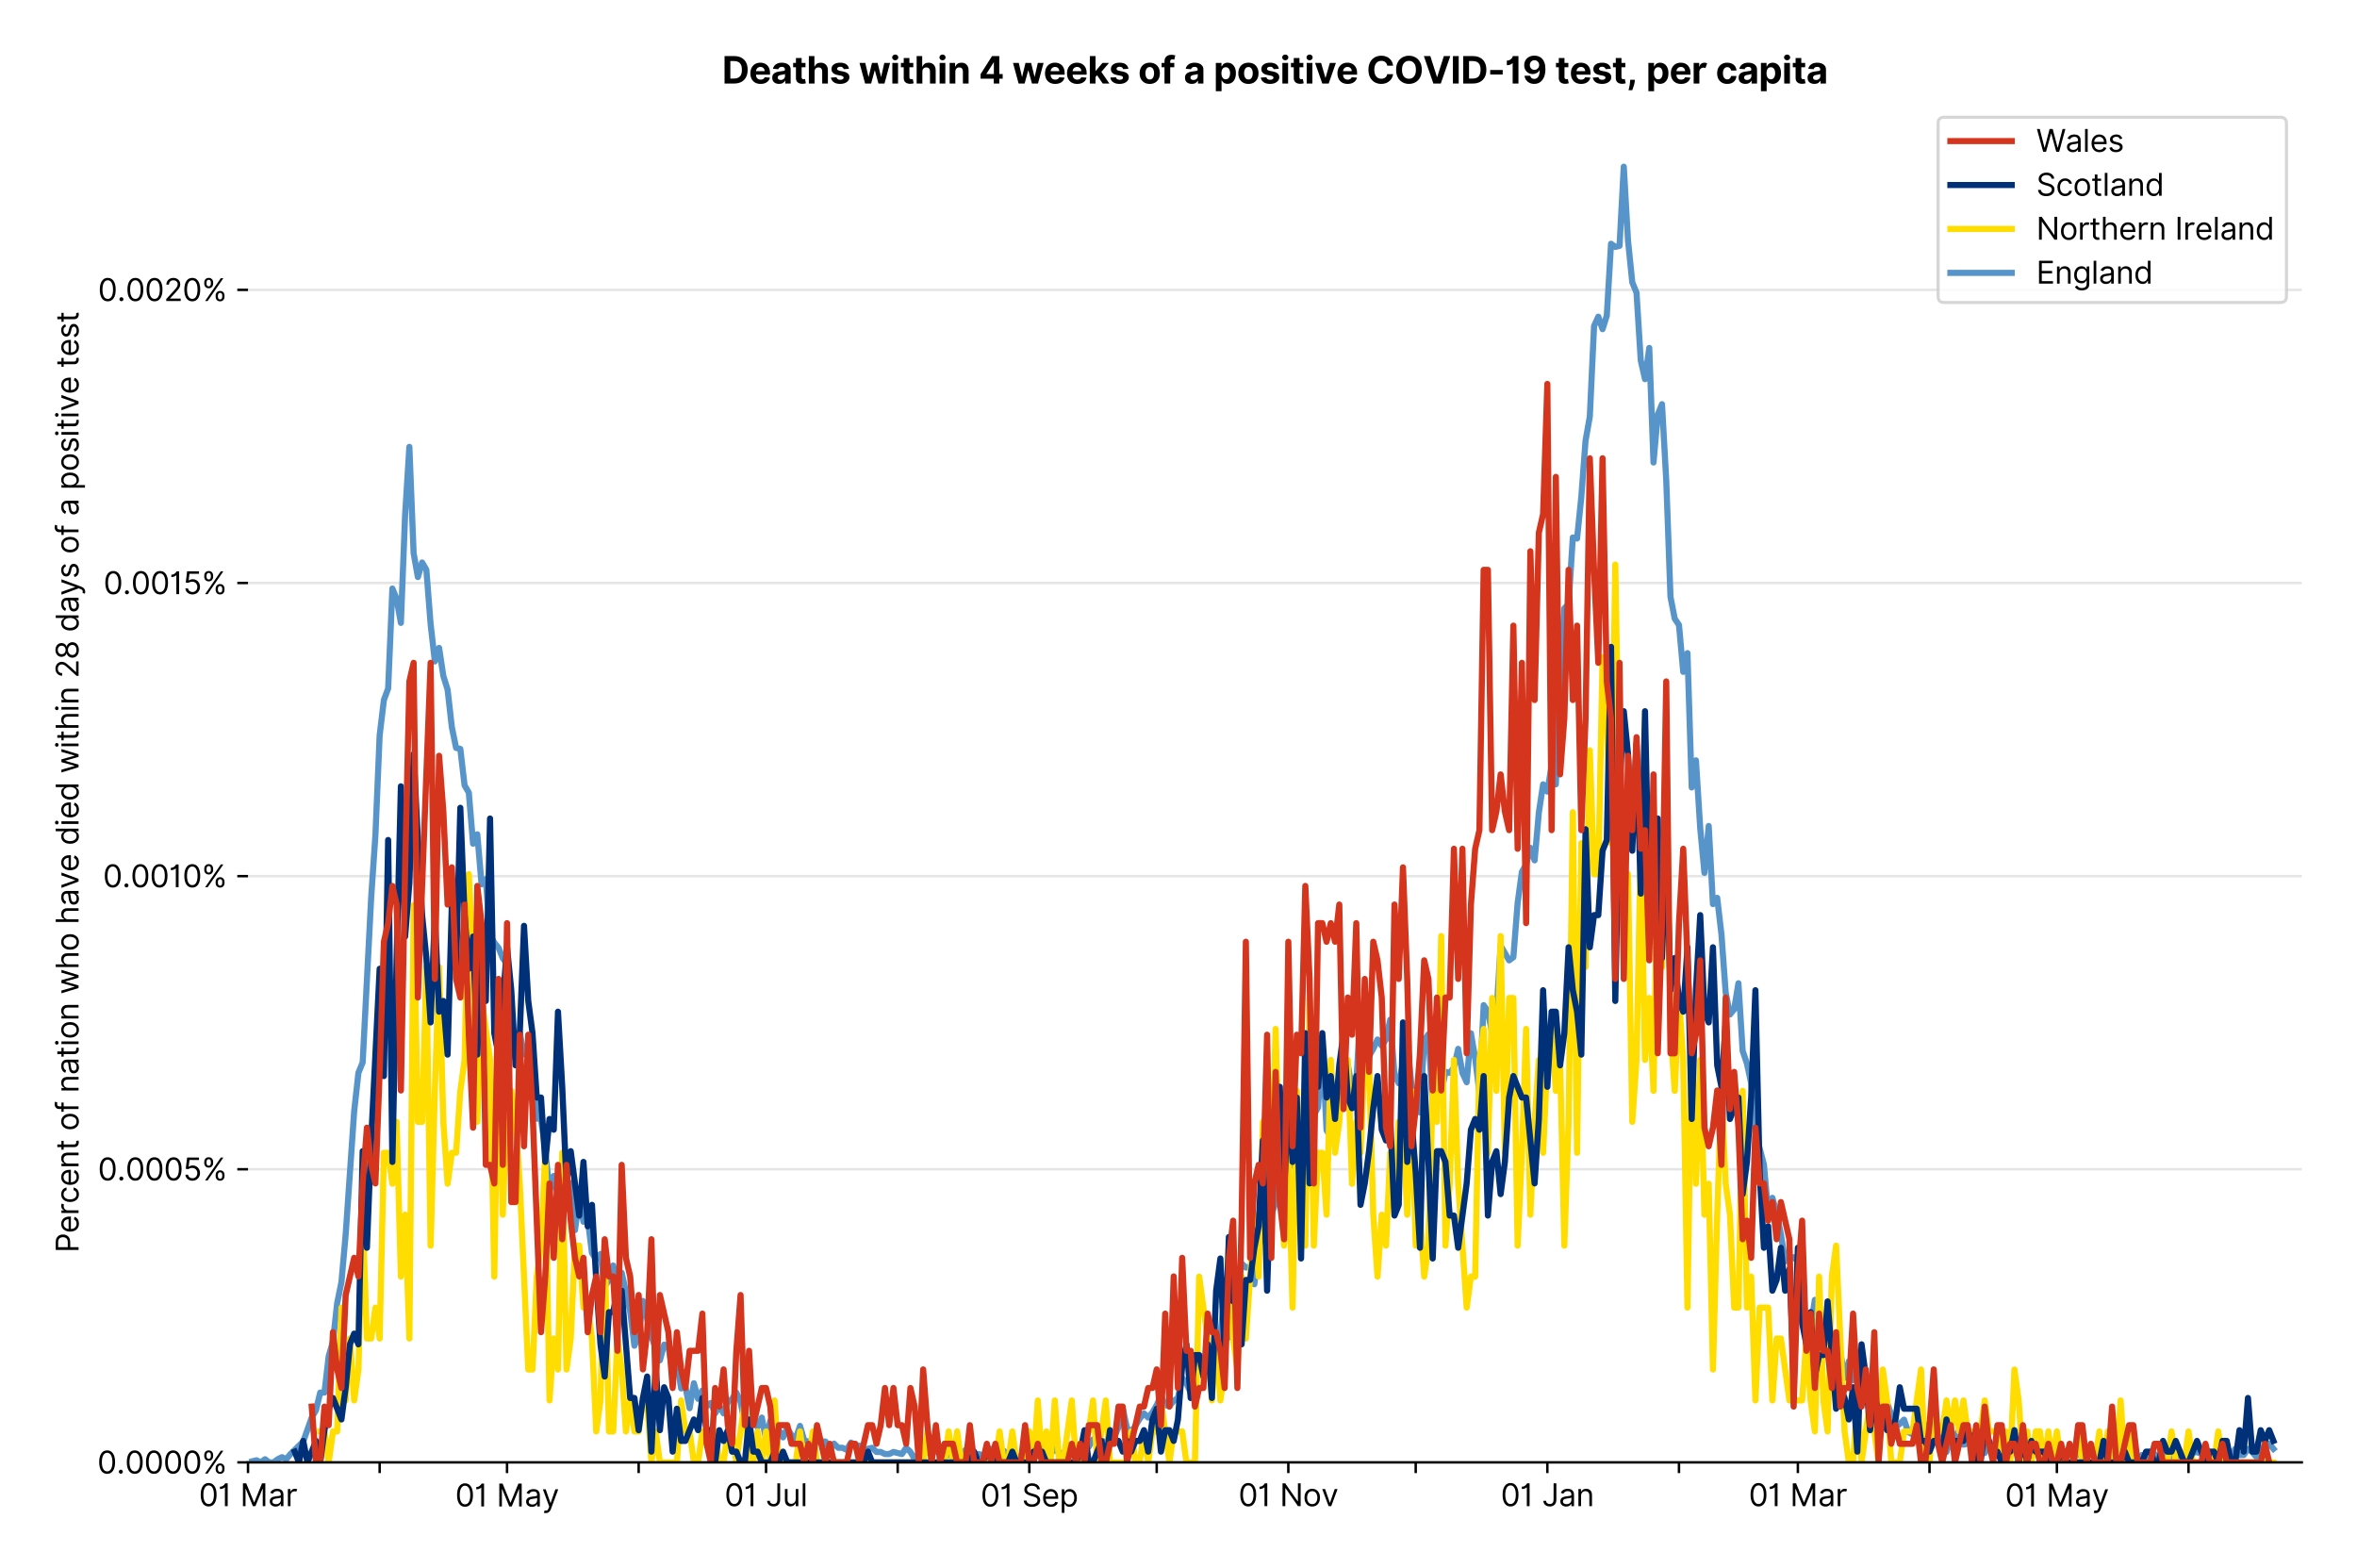 <?xml version="1.0" encoding="utf-8" standalone="no"?>
<!DOCTYPE svg PUBLIC "-//W3C//DTD SVG 1.1//EN"
  "http://www.w3.org/Graphics/SVG/1.1/DTD/svg11.dtd">
<svg version="1.1" viewBox="0 0 768.462 511.234" xmlns="http://www.w3.org/2000/svg" xmlns:xlink="http://www.w3.org/1999/xlink">
 <defs>
  <style type="text/css">*{stroke-linecap:butt;stroke-linejoin:round;}</style>
 </defs>
 <g id="figure_1">
  <g id="patch_1">
   <path d="M 0 511.234 
L 768.462 511.234 
L 768.462 0 
L 0 0 
z
" style="fill:#ffffff;"/>
  </g>
  <g id="axes_1">
   <g id="patch_2">
    <path d="M 80.862 476.745 
L 750.462 476.745 
L 750.462 33.225 
L 80.862 33.225 
z
" style="fill:#ffffff;"/>
   </g>
   <g id="matplotlib.axis_1">
    <g id="xtick_1">
     <g id="line2d_1">
      <defs>
       <path d="M 0 0 
L 0 3.5 
" id="mef36d777a9" style="stroke:#000000;stroke-width:0.8;"/>
      </defs>
      <g>
       <use style="stroke:#000000;stroke-width:0.8;" x="80.862" xlink:href="#mef36d777a9" y="476.745"/>
      </g>
     </g>
     <g id="text_1">
      <!-- 01 Mar -->
      <g transform="translate(64.826 491.018)scale(0.1 -0.1)">
       <defs>
        <path d="M 2000 -64 
Q 1230 -64 806 561 
Q 382 1186 382 2327 
Q 382 3459 809 4088 
Q 1236 4718 2000 4718 
Q 2764 4718 3191 4088 
Q 3618 3459 3618 2327 
Q 3618 1186 3194 561 
Q 2771 -64 2000 -64 
z
M 2000 436 
Q 2509 436 2791 927 
Q 3073 1418 3073 2327 
Q 3073 3234 2789 3730 
Q 2505 4227 2000 4227 
Q 1496 4227 1211 3730 
Q 927 3234 927 2327 
Q 927 1418 1210 927 
Q 1493 436 2000 436 
z
" id="Inter-Regular-30" transform="scale(0.016)"/>
        <path d="M 1973 4655 
L 1973 0 
L 1409 0 
L 1409 3836 
L 1373 3836 
Q 1341 3773 1209 3692 
Q 1077 3611 868 3551 
Q 659 3491 391 3491 
L 391 3964 
Q 661 3964 859 4061 
Q 1057 4159 1190 4291 
Q 1323 4423 1392 4529 
Q 1461 4636 1473 4655 
L 1973 4655 
z
" id="Inter-Regular-31" transform="scale(0.016)"/>
        <path id="Inter-Regular-20" transform="scale(0.016)"/>
        <path d="M 564 4655 
L 1236 4655 
L 2818 791 
L 2873 791 
L 4455 4655 
L 5127 4655 
L 5127 0 
L 4600 0 
L 4600 3536 
L 4555 3536 
L 3100 0 
L 2591 0 
L 1136 3536 
L 1091 3536 
L 1091 0 
L 564 0 
L 564 4655 
z
" id="Inter-Regular-4d" transform="scale(0.016)"/>
        <path d="M 1518 -82 
Q 1186 -82 916 44 
Q 646 170 486 410 
Q 327 650 327 991 
Q 327 1291 445 1478 
Q 564 1666 761 1773 
Q 959 1880 1199 1933 
Q 1439 1986 1682 2018 
Q 2000 2059 2199 2080 
Q 2398 2102 2490 2154 
Q 2582 2207 2582 2336 
L 2582 2355 
Q 2582 2691 2399 2877 
Q 2216 3064 1846 3064 
Q 1461 3064 1243 2895 
Q 1025 2727 936 2536 
L 427 2718 
Q 564 3036 792 3214 
Q 1021 3393 1292 3464 
Q 1564 3536 1827 3536 
Q 1996 3536 2215 3496 
Q 2434 3457 2640 3334 
Q 2846 3211 2982 2963 
Q 3118 2716 3118 2300 
L 3118 0 
L 2582 0 
L 2582 473 
L 2555 473 
Q 2500 359 2373 229 
Q 2246 100 2034 9 
Q 1823 -82 1518 -82 
z
M 1600 400 
Q 1918 400 2137 525 
Q 2357 650 2469 847 
Q 2582 1045 2582 1264 
L 2582 1755 
Q 2548 1714 2433 1681 
Q 2318 1648 2169 1624 
Q 2021 1600 1881 1583 
Q 1741 1566 1655 1555 
Q 1446 1527 1265 1467 
Q 1084 1407 974 1287 
Q 864 1168 864 964 
Q 864 684 1072 542 
Q 1280 400 1600 400 
z
" id="Inter-Regular-61" transform="scale(0.016)"/>
        <path d="M 491 0 
L 491 3491 
L 1009 3491 
L 1009 2964 
L 1046 2964 
Q 1139 3223 1389 3384 
Q 1639 3545 1955 3545 
Q 2100 3545 2209 3511 
Q 2318 3477 2400 3418 
L 2218 2964 
Q 2161 2993 2085 3010 
Q 2009 3027 1909 3027 
Q 1527 3027 1277 2794 
Q 1027 2561 1027 2209 
L 1027 0 
L 491 0 
z
" id="Inter-Regular-72" transform="scale(0.016)"/>
       </defs>
       <use xlink:href="#Inter-Regular-30"/>
       <use x="62.5" xlink:href="#Inter-Regular-31"/>
       <use x="106.676" xlink:href="#Inter-Regular-20"/>
       <use x="134.801" xlink:href="#Inter-Regular-4d"/>
       <use x="225.994" xlink:href="#Inter-Regular-61"/>
       <use x="282.386" xlink:href="#Inter-Regular-72"/>
      </g>
     </g>
    </g>
    <g id="xtick_2">
     <g id="line2d_2">
      <g>
       <use style="stroke:#000000;stroke-width:0.8;" x="123.779" xlink:href="#mef36d777a9" y="476.745"/>
      </g>
     </g>
    </g>
    <g id="xtick_3">
     <g id="line2d_3">
      <g>
       <use style="stroke:#000000;stroke-width:0.8;" x="165.311" xlink:href="#mef36d777a9" y="476.745"/>
      </g>
     </g>
     <g id="text_2">
      <!-- 01 May -->
      <g transform="translate(148.407 491.117)scale(0.1 -0.1)">
       <defs>
        <path d="M 818 -1355 
Q 682 -1355 575 -1333 
Q 468 -1311 427 -1291 
L 564 -818 
Q 857 -893 1053 -814 
Q 1250 -736 1391 -345 
L 1509 -18 
L 218 3491 
L 800 3491 
L 1764 709 
L 1800 709 
L 2764 3491 
L 3346 3491 
L 1846 -564 
Q 1550 -1355 818 -1355 
z
" id="Inter-Regular-79" transform="scale(0.016)"/>
       </defs>
       <use xlink:href="#Inter-Regular-30"/>
       <use x="62.5" xlink:href="#Inter-Regular-31"/>
       <use x="106.676" xlink:href="#Inter-Regular-20"/>
       <use x="134.801" xlink:href="#Inter-Regular-4d"/>
       <use x="225.994" xlink:href="#Inter-Regular-61"/>
       <use x="282.386" xlink:href="#Inter-Regular-79"/>
      </g>
     </g>
    </g>
    <g id="xtick_4">
     <g id="line2d_4">
      <g>
       <use style="stroke:#000000;stroke-width:0.8;" x="208.227" xlink:href="#mef36d777a9" y="476.745"/>
      </g>
     </g>
    </g>
    <g id="xtick_5">
     <g id="line2d_5">
      <g>
       <use style="stroke:#000000;stroke-width:0.8;" x="249.759" xlink:href="#mef36d777a9" y="476.745"/>
      </g>
     </g>
     <g id="text_3">
      <!-- 01 Jul -->
      <g transform="translate(236.215 491.018)scale(0.1 -0.1)">
       <defs>
        <path d="M 2346 4655 
L 2909 4655 
L 2909 1327 
Q 2909 657 2549 296 
Q 2189 -64 1582 -64 
Q 1200 -64 902 76 
Q 605 216 434 475 
Q 264 734 264 1091 
L 818 1091 
Q 818 795 1034 615 
Q 1250 436 1582 436 
Q 1948 436 2147 664 
Q 2346 893 2346 1327 
L 2346 4655 
z
" id="Inter-Regular-4a" transform="scale(0.016)"/>
        <path d="M 2691 1427 
L 2691 3491 
L 3227 3491 
L 3227 0 
L 2691 0 
L 2691 591 
L 2655 591 
Q 2532 325 2273 140 
Q 2014 -45 1618 -45 
Q 1127 -45 809 280 
Q 491 605 491 1273 
L 491 3491 
L 1027 3491 
L 1027 1309 
Q 1027 927 1242 700 
Q 1457 473 1791 473 
Q 1991 473 2199 575 
Q 2407 677 2549 888 
Q 2691 1100 2691 1427 
z
" id="Inter-Regular-75" transform="scale(0.016)"/>
        <path d="M 1027 4655 
L 1027 0 
L 491 0 
L 491 4655 
L 1027 4655 
z
" id="Inter-Regular-6c" transform="scale(0.016)"/>
       </defs>
       <use xlink:href="#Inter-Regular-30"/>
       <use x="62.5" xlink:href="#Inter-Regular-31"/>
       <use x="106.676" xlink:href="#Inter-Regular-20"/>
       <use x="134.801" xlink:href="#Inter-Regular-4a"/>
       <use x="189.063" xlink:href="#Inter-Regular-75"/>
       <use x="247.159" xlink:href="#Inter-Regular-6c"/>
      </g>
     </g>
    </g>
    <g id="xtick_6">
     <g id="line2d_6">
      <g>
       <use style="stroke:#000000;stroke-width:0.8;" x="292.675" xlink:href="#mef36d777a9" y="476.745"/>
      </g>
     </g>
    </g>
    <g id="xtick_7">
     <g id="line2d_7">
      <g>
       <use style="stroke:#000000;stroke-width:0.8;" x="335.591" xlink:href="#mef36d777a9" y="476.745"/>
      </g>
     </g>
     <g id="text_4">
      <!-- 01 Sep -->
      <g transform="translate(319.704 491.117)scale(0.1 -0.1)">
       <defs>
        <path d="M 3109 3491 
Q 3068 3836 2777 4027 
Q 2486 4218 2064 4218 
Q 1600 4218 1318 3999 
Q 1036 3780 1036 3445 
Q 1036 3195 1189 3042 
Q 1343 2889 1553 2803 
Q 1764 2718 1936 2673 
L 2409 2545 
Q 2591 2498 2815 2414 
Q 3039 2330 3244 2185 
Q 3450 2041 3584 1816 
Q 3718 1591 3718 1264 
Q 3718 886 3521 581 
Q 3325 277 2949 97 
Q 2573 -82 2036 -82 
Q 1286 -82 845 272 
Q 405 627 364 1200 
L 946 1200 
Q 968 936 1124 764 
Q 1280 593 1519 510 
Q 1759 427 2036 427 
Q 2359 427 2616 533 
Q 2873 639 3023 828 
Q 3173 1018 3173 1273 
Q 3173 1505 3043 1650 
Q 2914 1795 2702 1886 
Q 2491 1977 2246 2045 
L 1673 2209 
Q 1127 2366 809 2657 
Q 491 2948 491 3418 
Q 491 3809 703 4101 
Q 916 4393 1276 4555 
Q 1636 4718 2082 4718 
Q 2532 4718 2882 4558 
Q 3232 4398 3437 4120 
Q 3643 3843 3655 3491 
L 3109 3491 
z
" id="Inter-Regular-53" transform="scale(0.016)"/>
        <path d="M 1955 -73 
Q 1450 -73 1085 151 
Q 721 375 524 778 
Q 327 1182 327 1718 
Q 327 2255 524 2665 
Q 721 3075 1074 3305 
Q 1427 3536 1900 3536 
Q 2173 3536 2439 3445 
Q 2705 3355 2923 3151 
Q 3141 2948 3270 2614 
Q 3400 2280 3400 1791 
L 3400 1564 
L 866 1564 
Q 884 1005 1183 707 
Q 1482 409 1955 409 
Q 2271 409 2498 545 
Q 2725 682 2827 955 
L 3346 809 
Q 3223 414 2854 170 
Q 2486 -73 1955 -73 
z
M 866 2027 
L 2855 2027 
Q 2855 2470 2595 2762 
Q 2336 3055 1900 3055 
Q 1593 3055 1368 2911 
Q 1143 2768 1013 2533 
Q 884 2298 866 2027 
z
" id="Inter-Regular-65" transform="scale(0.016)"/>
        <path d="M 491 -1309 
L 491 3491 
L 1009 3491 
L 1009 2936 
L 1073 2936 
Q 1132 3027 1237 3169 
Q 1343 3311 1542 3423 
Q 1741 3536 2082 3536 
Q 2523 3536 2859 3315 
Q 3196 3095 3384 2690 
Q 3573 2286 3573 1736 
Q 3573 1182 3384 776 
Q 3196 370 2861 148 
Q 2527 -73 2091 -73 
Q 1755 -73 1552 39 
Q 1350 152 1241 296 
Q 1132 441 1073 536 
L 1027 536 
L 1027 -1309 
L 491 -1309 
z
M 1018 1745 
Q 1018 1152 1276 780 
Q 1534 409 2018 409 
Q 2355 409 2581 587 
Q 2807 766 2921 1069 
Q 3036 1373 3036 1745 
Q 3036 2114 2923 2410 
Q 2811 2707 2585 2881 
Q 2359 3055 2018 3055 
Q 1527 3055 1272 2693 
Q 1018 2332 1018 1745 
z
" id="Inter-Regular-70" transform="scale(0.016)"/>
       </defs>
       <use xlink:href="#Inter-Regular-30"/>
       <use x="62.5" xlink:href="#Inter-Regular-31"/>
       <use x="106.676" xlink:href="#Inter-Regular-20"/>
       <use x="134.801" xlink:href="#Inter-Regular-53"/>
       <use x="198.58" xlink:href="#Inter-Regular-65"/>
       <use x="256.818" xlink:href="#Inter-Regular-70"/>
      </g>
     </g>
    </g>
    <g id="xtick_8">
     <g id="line2d_8">
      <g>
       <use style="stroke:#000000;stroke-width:0.8;" x="377.123" xlink:href="#mef36d777a9" y="476.745"/>
      </g>
     </g>
    </g>
    <g id="xtick_9">
     <g id="line2d_9">
      <g>
       <use style="stroke:#000000;stroke-width:0.8;" x="420.039" xlink:href="#mef36d777a9" y="476.745"/>
      </g>
     </g>
     <g id="text_5">
      <!-- 01 Nov -->
      <g transform="translate(403.768 491.018)scale(0.1 -0.1)">
       <defs>
        <path d="M 4255 4655 
L 4255 0 
L 3709 0 
L 1173 3655 
L 1127 3655 
L 1127 0 
L 564 0 
L 564 4655 
L 1109 4655 
L 3655 991 
L 3700 991 
L 3700 4655 
L 4255 4655 
z
" id="Inter-Regular-4e" transform="scale(0.016)"/>
        <path d="M 1909 -73 
Q 1436 -73 1080 152 
Q 725 377 526 781 
Q 327 1186 327 1727 
Q 327 2273 526 2679 
Q 725 3086 1080 3311 
Q 1436 3536 1909 3536 
Q 2382 3536 2737 3311 
Q 3093 3086 3292 2679 
Q 3491 2273 3491 1727 
Q 3491 1186 3292 781 
Q 3093 377 2737 152 
Q 2382 -73 1909 -73 
z
M 1909 409 
Q 2268 409 2500 593 
Q 2732 777 2843 1077 
Q 2955 1377 2955 1727 
Q 2955 2077 2843 2379 
Q 2732 2682 2500 2868 
Q 2268 3055 1909 3055 
Q 1550 3055 1318 2868 
Q 1086 2682 975 2379 
Q 864 2077 864 1727 
Q 864 1377 975 1077 
Q 1086 777 1318 593 
Q 1550 409 1909 409 
z
" id="Inter-Regular-6f" transform="scale(0.016)"/>
        <path d="M 3346 3491 
L 2055 0 
L 1509 0 
L 218 3491 
L 800 3491 
L 1764 709 
L 1800 709 
L 2764 3491 
L 3346 3491 
z
" id="Inter-Regular-76" transform="scale(0.016)"/>
       </defs>
       <use xlink:href="#Inter-Regular-30"/>
       <use x="62.5" xlink:href="#Inter-Regular-31"/>
       <use x="106.676" xlink:href="#Inter-Regular-20"/>
       <use x="134.801" xlink:href="#Inter-Regular-4e"/>
       <use x="210.085" xlink:href="#Inter-Regular-6f"/>
       <use x="269.744" xlink:href="#Inter-Regular-76"/>
      </g>
     </g>
    </g>
    <g id="xtick_10">
     <g id="line2d_10">
      <g>
       <use style="stroke:#000000;stroke-width:0.8;" x="461.571" xlink:href="#mef36d777a9" y="476.745"/>
      </g>
     </g>
    </g>
    <g id="xtick_11">
     <g id="line2d_11">
      <g>
       <use style="stroke:#000000;stroke-width:0.8;" x="504.488" xlink:href="#mef36d777a9" y="476.745"/>
      </g>
     </g>
     <g id="text_6">
      <!-- 01 Jan -->
      <g transform="translate(489.288 491.018)scale(0.1 -0.1)">
       <defs>
        <path d="M 1027 2100 
L 1027 0 
L 491 0 
L 491 3491 
L 1009 3491 
L 1009 2945 
L 1055 2945 
Q 1177 3211 1427 3373 
Q 1677 3536 2073 3536 
Q 2602 3536 2928 3211 
Q 3255 2886 3255 2218 
L 3255 0 
L 2718 0 
L 2718 2182 
Q 2718 2593 2504 2824 
Q 2291 3055 1918 3055 
Q 1534 3055 1280 2806 
Q 1027 2557 1027 2100 
z
" id="Inter-Regular-6e" transform="scale(0.016)"/>
       </defs>
       <use xlink:href="#Inter-Regular-30"/>
       <use x="62.5" xlink:href="#Inter-Regular-31"/>
       <use x="106.676" xlink:href="#Inter-Regular-20"/>
       <use x="134.801" xlink:href="#Inter-Regular-4a"/>
       <use x="189.063" xlink:href="#Inter-Regular-61"/>
       <use x="245.455" xlink:href="#Inter-Regular-6e"/>
      </g>
     </g>
    </g>
    <g id="xtick_12">
     <g id="line2d_12">
      <g>
       <use style="stroke:#000000;stroke-width:0.8;" x="547.404" xlink:href="#mef36d777a9" y="476.745"/>
      </g>
     </g>
    </g>
    <g id="xtick_13">
     <g id="line2d_13">
      <g>
       <use style="stroke:#000000;stroke-width:0.8;" x="586.167" xlink:href="#mef36d777a9" y="476.745"/>
      </g>
     </g>
     <g id="text_7">
      <!-- 01 Mar -->
      <g transform="translate(570.13 491.018)scale(0.1 -0.1)">
       <use xlink:href="#Inter-Regular-30"/>
       <use x="62.5" xlink:href="#Inter-Regular-31"/>
       <use x="106.676" xlink:href="#Inter-Regular-20"/>
       <use x="134.801" xlink:href="#Inter-Regular-4d"/>
       <use x="225.994" xlink:href="#Inter-Regular-61"/>
       <use x="282.386" xlink:href="#Inter-Regular-72"/>
      </g>
     </g>
    </g>
    <g id="xtick_14">
     <g id="line2d_14">
      <g>
       <use style="stroke:#000000;stroke-width:0.8;" x="629.083" xlink:href="#mef36d777a9" y="476.745"/>
      </g>
     </g>
    </g>
    <g id="xtick_15">
     <g id="line2d_15">
      <g>
       <use style="stroke:#000000;stroke-width:0.8;" x="670.615" xlink:href="#mef36d777a9" y="476.745"/>
      </g>
     </g>
     <g id="text_8">
      <!-- 01 May -->
      <g transform="translate(653.712 491.117)scale(0.1 -0.1)">
       <use xlink:href="#Inter-Regular-30"/>
       <use x="62.5" xlink:href="#Inter-Regular-31"/>
       <use x="106.676" xlink:href="#Inter-Regular-20"/>
       <use x="134.801" xlink:href="#Inter-Regular-4d"/>
       <use x="225.994" xlink:href="#Inter-Regular-61"/>
       <use x="282.386" xlink:href="#Inter-Regular-79"/>
      </g>
     </g>
    </g>
    <g id="xtick_16">
     <g id="line2d_16">
      <g>
       <use style="stroke:#000000;stroke-width:0.8;" x="713.531" xlink:href="#mef36d777a9" y="476.745"/>
      </g>
     </g>
    </g>
   </g>
   <g id="matplotlib.axis_2">
    <g id="ytick_1">
     <g id="line2d_17">
      <path clip-path="url(#p9cee999be3)" d="M 80.862 476.745 
L 750.462 476.745 
" style="fill:none;stroke:#e5e5e5;stroke-linecap:square;stroke-width:0.8;"/>
     </g>
     <g id="line2d_18">
      <defs>
       <path d="M 0 0 
L -3.5 0 
" id="mba97c6a634" style="stroke:#000000;stroke-width:0.8;"/>
      </defs>
      <g>
       <use style="stroke:#000000;stroke-width:0.8;" x="80.862" xlink:href="#mba97c6a634" y="476.745"/>
      </g>
     </g>
     <g id="text_9">
      <!-- 0.0000% -->
      <g transform="translate(31.731 480.382)scale(0.1 -0.1)">
       <defs>
        <path d="M 882 -36 
Q 714 -36 593 84 
Q 473 205 473 373 
Q 473 541 593 661 
Q 714 782 882 782 
Q 1050 782 1170 661 
Q 1291 541 1291 373 
Q 1291 205 1170 84 
Q 1050 -36 882 -36 
z
" id="Inter-Regular-2e" transform="scale(0.016)"/>
        <path d="M 2855 873 
L 2855 1118 
Q 2855 1373 2960 1585 
Q 3066 1798 3269 1926 
Q 3473 2055 3764 2055 
Q 4059 2055 4259 1926 
Q 4459 1798 4561 1585 
Q 4664 1373 4664 1118 
L 4664 873 
Q 4664 618 4560 405 
Q 4457 193 4256 64 
Q 4055 -64 3764 -64 
Q 3468 -64 3266 64 
Q 3064 193 2959 405 
Q 2855 618 2855 873 
z
M 536 3536 
L 536 3782 
Q 536 4036 642 4248 
Q 748 4461 951 4589 
Q 1155 4718 1446 4718 
Q 1741 4718 1941 4589 
Q 2141 4461 2243 4248 
Q 2346 4036 2346 3782 
L 2346 3536 
Q 2346 3282 2242 3069 
Q 2139 2857 1937 2728 
Q 1736 2600 1446 2600 
Q 1150 2600 948 2728 
Q 746 2857 641 3069 
Q 536 3282 536 3536 
z
M 709 0 
L 3909 4655 
L 4427 4655 
L 1227 0 
L 709 0 
z
M 3318 1118 
L 3318 873 
Q 3318 661 3418 494 
Q 3518 327 3764 327 
Q 4002 327 4101 494 
Q 4200 661 4200 873 
L 4200 1118 
Q 4200 1330 4104 1497 
Q 4009 1664 3764 1664 
Q 3525 1664 3421 1497 
Q 3318 1330 3318 1118 
z
M 1000 3782 
L 1000 3536 
Q 1000 3325 1100 3158 
Q 1200 2991 1446 2991 
Q 1684 2991 1783 3158 
Q 1882 3325 1882 3536 
L 1882 3782 
Q 1882 3993 1786 4160 
Q 1691 4327 1446 4327 
Q 1207 4327 1103 4160 
Q 1000 3993 1000 3782 
z
" id="Inter-Regular-25" transform="scale(0.016)"/>
       </defs>
       <use xlink:href="#Inter-Regular-30"/>
       <use x="62.5" xlink:href="#Inter-Regular-2e"/>
       <use x="90.057" xlink:href="#Inter-Regular-30"/>
       <use x="152.557" xlink:href="#Inter-Regular-30"/>
       <use x="215.057" xlink:href="#Inter-Regular-30"/>
       <use x="277.557" xlink:href="#Inter-Regular-30"/>
       <use x="340.057" xlink:href="#Inter-Regular-25"/>
      </g>
     </g>
    </g>
    <g id="ytick_2">
     <g id="line2d_19">
      <path clip-path="url(#p9cee999be3)" d="M 80.862 381.184 
L 750.462 381.184 
" style="fill:none;stroke:#e5e5e5;stroke-linecap:square;stroke-width:0.8;"/>
     </g>
     <g id="line2d_20">
      <g>
       <use style="stroke:#000000;stroke-width:0.8;" x="80.862" xlink:href="#mba97c6a634" y="381.184"/>
      </g>
     </g>
     <g id="text_10">
      <!-- 0.0005% -->
      <g transform="translate(31.902 384.821)scale(0.1 -0.1)">
       <defs>
        <path d="M 1936 -64 
Q 1536 -64 1216 95 
Q 896 255 702 532 
Q 509 809 491 1164 
L 1036 1164 
Q 1068 848 1324 642 
Q 1580 436 1936 436 
Q 2223 436 2447 570 
Q 2671 705 2799 940 
Q 2927 1175 2927 1473 
Q 2927 1777 2794 2017 
Q 2661 2257 2429 2395 
Q 2198 2534 1900 2536 
Q 1686 2539 1461 2472 
Q 1236 2405 1091 2300 
L 564 2364 
L 846 4655 
L 3264 4655 
L 3264 4155 
L 1318 4155 
L 1155 2782 
L 1182 2782 
Q 1325 2895 1541 2970 
Q 1757 3045 1991 3045 
Q 2418 3045 2753 2842 
Q 3089 2639 3281 2286 
Q 3473 1934 3473 1482 
Q 3473 1036 3274 687 
Q 3075 339 2727 137 
Q 2380 -64 1936 -64 
z
" id="Inter-Regular-35" transform="scale(0.016)"/>
       </defs>
       <use xlink:href="#Inter-Regular-30"/>
       <use x="62.5" xlink:href="#Inter-Regular-2e"/>
       <use x="90.057" xlink:href="#Inter-Regular-30"/>
       <use x="152.557" xlink:href="#Inter-Regular-30"/>
       <use x="215.057" xlink:href="#Inter-Regular-30"/>
       <use x="277.557" xlink:href="#Inter-Regular-35"/>
       <use x="338.352" xlink:href="#Inter-Regular-25"/>
      </g>
     </g>
    </g>
    <g id="ytick_3">
     <g id="line2d_21">
      <path clip-path="url(#p9cee999be3)" d="M 80.862 285.623 
L 750.462 285.623 
" style="fill:none;stroke:#e5e5e5;stroke-linecap:square;stroke-width:0.8;"/>
     </g>
     <g id="line2d_22">
      <g>
       <use style="stroke:#000000;stroke-width:0.8;" x="80.862" xlink:href="#mba97c6a634" y="285.623"/>
      </g>
     </g>
     <g id="text_11">
      <!-- 0.0010% -->
      <g transform="translate(33.564 289.259)scale(0.1 -0.1)">
       <use xlink:href="#Inter-Regular-30"/>
       <use x="62.5" xlink:href="#Inter-Regular-2e"/>
       <use x="90.057" xlink:href="#Inter-Regular-30"/>
       <use x="152.557" xlink:href="#Inter-Regular-30"/>
       <use x="215.057" xlink:href="#Inter-Regular-31"/>
       <use x="259.233" xlink:href="#Inter-Regular-30"/>
       <use x="321.733" xlink:href="#Inter-Regular-25"/>
      </g>
     </g>
    </g>
    <g id="ytick_4">
     <g id="line2d_23">
      <path clip-path="url(#p9cee999be3)" d="M 80.862 190.062 
L 750.462 190.062 
" style="fill:none;stroke:#e5e5e5;stroke-linecap:square;stroke-width:0.8;"/>
     </g>
     <g id="line2d_24">
      <g>
       <use style="stroke:#000000;stroke-width:0.8;" x="80.862" xlink:href="#mba97c6a634" y="190.062"/>
      </g>
     </g>
     <g id="text_12">
      <!-- 0.0015% -->
      <g transform="translate(33.734 193.698)scale(0.1 -0.1)">
       <use xlink:href="#Inter-Regular-30"/>
       <use x="62.5" xlink:href="#Inter-Regular-2e"/>
       <use x="90.057" xlink:href="#Inter-Regular-30"/>
       <use x="152.557" xlink:href="#Inter-Regular-30"/>
       <use x="215.057" xlink:href="#Inter-Regular-31"/>
       <use x="259.233" xlink:href="#Inter-Regular-35"/>
       <use x="320.028" xlink:href="#Inter-Regular-25"/>
      </g>
     </g>
    </g>
    <g id="ytick_5">
     <g id="line2d_25">
      <path clip-path="url(#p9cee999be3)" d="M 80.862 94.5 
L 750.462 94.5 
" style="fill:none;stroke:#e5e5e5;stroke-linecap:square;stroke-width:0.8;"/>
     </g>
     <g id="line2d_26">
      <g>
       <use style="stroke:#000000;stroke-width:0.8;" x="80.862" xlink:href="#mba97c6a634" y="94.5"/>
      </g>
     </g>
     <g id="text_13">
      <!-- 0.0020% -->
      <g transform="translate(31.93 98.137)scale(0.1 -0.1)">
       <defs>
        <path d="M 482 0 
L 482 409 
L 2018 2091 
Q 2289 2386 2464 2605 
Q 2639 2825 2724 3019 
Q 2809 3214 2809 3427 
Q 2809 3795 2553 4011 
Q 2298 4227 1918 4227 
Q 1514 4227 1275 3985 
Q 1036 3743 1036 3345 
L 500 3345 
Q 500 3755 688 4064 
Q 877 4373 1203 4545 
Q 1530 4718 1936 4718 
Q 2346 4718 2661 4545 
Q 2977 4373 3156 4079 
Q 3336 3786 3336 3427 
Q 3336 3170 3244 2926 
Q 3152 2682 2926 2383 
Q 2700 2084 2300 1655 
L 1255 536 
L 1255 500 
L 3418 500 
L 3418 0 
L 482 0 
z
" id="Inter-Regular-32" transform="scale(0.016)"/>
       </defs>
       <use xlink:href="#Inter-Regular-30"/>
       <use x="62.5" xlink:href="#Inter-Regular-2e"/>
       <use x="90.057" xlink:href="#Inter-Regular-30"/>
       <use x="152.557" xlink:href="#Inter-Regular-30"/>
       <use x="215.057" xlink:href="#Inter-Regular-32"/>
       <use x="275.568" xlink:href="#Inter-Regular-30"/>
       <use x="338.068" xlink:href="#Inter-Regular-25"/>
      </g>
     </g>
    </g>
    <g id="text_14">
     <!-- Percent of nation who have died within 28 days of a positive test -->
     <g transform="translate(25.614 408.396)rotate(-90)scale(0.1 -0.1)">
      <defs>
       <path d="M 564 0 
L 564 4655 
L 2136 4655 
Q 2684 4655 3033 4458 
Q 3382 4261 3550 3927 
Q 3718 3593 3718 3182 
Q 3718 2770 3551 2434 
Q 3384 2098 3036 1899 
Q 2689 1700 2146 1700 
L 1127 1700 
L 1127 0 
L 564 0 
z
M 1127 2200 
L 2127 2200 
Q 2689 2200 2926 2482 
Q 3164 2764 3164 3182 
Q 3164 3602 2925 3878 
Q 2686 4155 2118 4155 
L 1127 4155 
L 1127 2200 
z
" id="Inter-Regular-50" transform="scale(0.016)"/>
       <path d="M 1909 -73 
Q 1418 -73 1063 159 
Q 709 391 518 798 
Q 327 1205 327 1727 
Q 327 2259 524 2667 
Q 721 3075 1074 3305 
Q 1427 3536 1900 3536 
Q 2268 3536 2563 3400 
Q 2859 3264 3047 3018 
Q 3236 2773 3282 2445 
L 2746 2445 
Q 2684 2684 2474 2869 
Q 2264 3055 1909 3055 
Q 1439 3055 1151 2697 
Q 864 2339 864 1745 
Q 864 1139 1148 774 
Q 1432 409 1909 409 
Q 2223 409 2447 570 
Q 2671 732 2746 1018 
L 3282 1018 
Q 3236 709 3058 462 
Q 2880 216 2588 71 
Q 2296 -73 1909 -73 
z
" id="Inter-Regular-63" transform="scale(0.016)"/>
       <path d="M 2009 3491 
L 2009 3036 
L 1264 3036 
L 1264 1000 
Q 1264 773 1331 660 
Q 1398 548 1503 510 
Q 1609 473 1727 473 
Q 1816 473 1873 483 
Q 1930 493 1964 500 
L 2073 18 
Q 2018 -2 1920 -23 
Q 1823 -45 1673 -45 
Q 1446 -45 1228 52 
Q 1011 150 869 350 
Q 727 550 727 855 
L 727 3036 
L 200 3036 
L 200 3491 
L 727 3491 
L 727 4327 
L 1264 4327 
L 1264 3491 
L 2009 3491 
z
" id="Inter-Regular-74" transform="scale(0.016)"/>
       <path d="M 2046 3491 
L 2046 3036 
L 1264 3036 
L 1264 0 
L 727 0 
L 727 3036 
L 164 3036 
L 164 3491 
L 727 3491 
L 727 3973 
Q 727 4273 868 4473 
Q 1009 4673 1234 4773 
Q 1459 4873 1709 4873 
Q 1907 4873 2032 4841 
Q 2157 4809 2218 4782 
L 2064 4318 
Q 2023 4332 1951 4352 
Q 1880 4373 1764 4373 
Q 1498 4373 1381 4239 
Q 1264 4105 1264 3845 
L 1264 3491 
L 2046 3491 
z
" id="Inter-Regular-66" transform="scale(0.016)"/>
       <path d="M 491 0 
L 491 3491 
L 1027 3491 
L 1027 0 
L 491 0 
z
M 764 4073 
Q 607 4073 494 4179 
Q 382 4286 382 4436 
Q 382 4586 494 4693 
Q 607 4800 764 4800 
Q 921 4800 1033 4693 
Q 1146 4586 1146 4436 
Q 1146 4286 1033 4179 
Q 921 4073 764 4073 
z
" id="Inter-Regular-69" transform="scale(0.016)"/>
       <path d="M 1282 0 
L 218 3491 
L 782 3491 
L 1536 818 
L 1573 818 
L 2318 3491 
L 2891 3491 
L 3627 827 
L 3664 827 
L 4418 3491 
L 4982 3491 
L 3918 0 
L 3391 0 
L 2627 2682 
L 2573 2682 
L 1809 0 
L 1282 0 
z
" id="Inter-Regular-77" transform="scale(0.016)"/>
       <path d="M 1027 2100 
L 1027 0 
L 491 0 
L 491 4655 
L 1027 4655 
L 1027 2945 
L 1073 2945 
Q 1196 3216 1442 3376 
Q 1689 3536 2100 3536 
Q 2636 3536 2963 3213 
Q 3291 2891 3291 2218 
L 3291 0 
L 2755 0 
L 2755 2182 
Q 2755 2598 2540 2826 
Q 2325 3055 1946 3055 
Q 1548 3055 1287 2806 
Q 1027 2557 1027 2100 
z
" id="Inter-Regular-68" transform="scale(0.016)"/>
       <path d="M 1809 -73 
Q 1373 -73 1039 148 
Q 705 370 516 776 
Q 327 1182 327 1736 
Q 327 2286 516 2690 
Q 705 3095 1041 3315 
Q 1377 3536 1818 3536 
Q 2159 3536 2358 3423 
Q 2557 3311 2662 3169 
Q 2768 3027 2827 2936 
L 2873 2936 
L 2873 4655 
L 3409 4655 
L 3409 0 
L 2891 0 
L 2891 536 
L 2827 536 
Q 2768 441 2659 296 
Q 2550 152 2348 39 
Q 2146 -73 1809 -73 
z
M 1882 409 
Q 2366 409 2624 780 
Q 2882 1152 2882 1745 
Q 2882 2332 2627 2693 
Q 2373 3055 1882 3055 
Q 1541 3055 1315 2881 
Q 1089 2707 976 2410 
Q 864 2114 864 1745 
Q 864 1373 978 1069 
Q 1093 766 1319 587 
Q 1546 409 1882 409 
z
" id="Inter-Regular-64" transform="scale(0.016)"/>
       <path d="M 1973 -64 
Q 1505 -64 1147 103 
Q 789 270 589 564 
Q 389 859 391 1236 
Q 389 1532 507 1783 
Q 625 2034 830 2203 
Q 1036 2373 1291 2418 
L 1291 2445 
Q 957 2532 759 2821 
Q 561 3111 564 3482 
Q 561 3836 743 4115 
Q 925 4395 1244 4556 
Q 1564 4718 1973 4718 
Q 2377 4718 2695 4556 
Q 3014 4395 3197 4115 
Q 3380 3836 3382 3482 
Q 3380 3111 3181 2821 
Q 2982 2532 2655 2445 
L 2655 2418 
Q 2907 2373 3109 2203 
Q 3311 2034 3431 1783 
Q 3552 1532 3555 1236 
Q 3552 859 3351 564 
Q 3150 270 2794 103 
Q 2439 -64 1973 -64 
z
M 1973 436 
Q 2446 436 2722 662 
Q 2998 889 3000 1264 
Q 2998 1527 2864 1729 
Q 2730 1932 2499 2048 
Q 2268 2164 1973 2164 
Q 1675 2164 1442 2048 
Q 1209 1932 1076 1729 
Q 943 1527 946 1264 
Q 943 889 1218 662 
Q 1493 436 1973 436 
z
M 1973 2645 
Q 2348 2645 2591 2864 
Q 2834 3084 2836 3445 
Q 2834 3800 2596 4013 
Q 2359 4227 1973 4227 
Q 1582 4227 1344 4013 
Q 1107 3800 1109 3445 
Q 1107 3084 1349 2864 
Q 1591 2645 1973 2645 
z
" id="Inter-Regular-38" transform="scale(0.016)"/>
       <path d="M 2964 2709 
L 2482 2573 
Q 2411 2755 2245 2914 
Q 2080 3073 1727 3073 
Q 1407 3073 1194 2926 
Q 982 2780 982 2555 
Q 982 2355 1127 2239 
Q 1273 2123 1582 2045 
L 2100 1918 
Q 3027 1691 3027 973 
Q 3027 673 2855 436 
Q 2684 200 2377 63 
Q 2071 -73 1664 -73 
Q 1130 -73 780 159 
Q 430 391 336 836 
L 846 964 
Q 989 400 1655 400 
Q 2030 400 2251 560 
Q 2473 720 2473 945 
Q 2473 1316 1955 1436 
L 1373 1573 
Q 893 1686 669 1926 
Q 446 2166 446 2527 
Q 446 2823 613 3050 
Q 780 3277 1069 3406 
Q 1359 3536 1727 3536 
Q 2246 3536 2542 3309 
Q 2839 3082 2964 2709 
z
" id="Inter-Regular-73" transform="scale(0.016)"/>
      </defs>
      <use xlink:href="#Inter-Regular-50"/>
      <use x="63.494" xlink:href="#Inter-Regular-65"/>
      <use x="121.733" xlink:href="#Inter-Regular-72"/>
      <use x="160.085" xlink:href="#Inter-Regular-63"/>
      <use x="215.909" xlink:href="#Inter-Regular-65"/>
      <use x="274.148" xlink:href="#Inter-Regular-6e"/>
      <use x="332.671" xlink:href="#Inter-Regular-74"/>
      <use x="369.034" xlink:href="#Inter-Regular-20"/>
      <use x="397.159" xlink:href="#Inter-Regular-6f"/>
      <use x="456.818" xlink:href="#Inter-Regular-66"/>
      <use x="492.898" xlink:href="#Inter-Regular-20"/>
      <use x="521.023" xlink:href="#Inter-Regular-6e"/>
      <use x="579.546" xlink:href="#Inter-Regular-61"/>
      <use x="635.938" xlink:href="#Inter-Regular-74"/>
      <use x="672.301" xlink:href="#Inter-Regular-69"/>
      <use x="696.023" xlink:href="#Inter-Regular-6f"/>
      <use x="755.682" xlink:href="#Inter-Regular-6e"/>
      <use x="814.205" xlink:href="#Inter-Regular-20"/>
      <use x="842.33" xlink:href="#Inter-Regular-77"/>
      <use x="923.58" xlink:href="#Inter-Regular-68"/>
      <use x="982.671" xlink:href="#Inter-Regular-6f"/>
      <use x="1042.33" xlink:href="#Inter-Regular-20"/>
      <use x="1070.455" xlink:href="#Inter-Regular-68"/>
      <use x="1129.546" xlink:href="#Inter-Regular-61"/>
      <use x="1185.938" xlink:href="#Inter-Regular-76"/>
      <use x="1241.62" xlink:href="#Inter-Regular-65"/>
      <use x="1299.858" xlink:href="#Inter-Regular-20"/>
      <use x="1327.983" xlink:href="#Inter-Regular-64"/>
      <use x="1390.057" xlink:href="#Inter-Regular-69"/>
      <use x="1413.779" xlink:href="#Inter-Regular-65"/>
      <use x="1472.017" xlink:href="#Inter-Regular-64"/>
      <use x="1534.091" xlink:href="#Inter-Regular-20"/>
      <use x="1562.216" xlink:href="#Inter-Regular-77"/>
      <use x="1643.466" xlink:href="#Inter-Regular-69"/>
      <use x="1667.188" xlink:href="#Inter-Regular-74"/>
      <use x="1703.551" xlink:href="#Inter-Regular-68"/>
      <use x="1762.642" xlink:href="#Inter-Regular-69"/>
      <use x="1786.364" xlink:href="#Inter-Regular-6e"/>
      <use x="1844.887" xlink:href="#Inter-Regular-20"/>
      <use x="1873.012" xlink:href="#Inter-Regular-32"/>
      <use x="1933.523" xlink:href="#Inter-Regular-38"/>
      <use x="1995.171" xlink:href="#Inter-Regular-20"/>
      <use x="2023.296" xlink:href="#Inter-Regular-64"/>
      <use x="2085.37" xlink:href="#Inter-Regular-61"/>
      <use x="2141.762" xlink:href="#Inter-Regular-79"/>
      <use x="2197.444" xlink:href="#Inter-Regular-73"/>
      <use x="2249.716" xlink:href="#Inter-Regular-20"/>
      <use x="2277.841" xlink:href="#Inter-Regular-6f"/>
      <use x="2337.5" xlink:href="#Inter-Regular-66"/>
      <use x="2373.58" xlink:href="#Inter-Regular-20"/>
      <use x="2401.705" xlink:href="#Inter-Regular-61"/>
      <use x="2458.097" xlink:href="#Inter-Regular-20"/>
      <use x="2486.222" xlink:href="#Inter-Regular-70"/>
      <use x="2547.16" xlink:href="#Inter-Regular-6f"/>
      <use x="2606.819" xlink:href="#Inter-Regular-73"/>
      <use x="2659.091" xlink:href="#Inter-Regular-69"/>
      <use x="2682.813" xlink:href="#Inter-Regular-74"/>
      <use x="2719.177" xlink:href="#Inter-Regular-69"/>
      <use x="2742.898" xlink:href="#Inter-Regular-76"/>
      <use x="2798.58" xlink:href="#Inter-Regular-65"/>
      <use x="2856.819" xlink:href="#Inter-Regular-20"/>
      <use x="2884.944" xlink:href="#Inter-Regular-74"/>
      <use x="2921.307" xlink:href="#Inter-Regular-65"/>
      <use x="2979.546" xlink:href="#Inter-Regular-73"/>
      <use x="3031.819" xlink:href="#Inter-Regular-74"/>
     </g>
    </g>
   </g>
   <g id="line2d_27">
    <path clip-path="url(#p9cee999be3)" d="M 82.247 476.405 
L 83.631 476.066 
L 85.016 476.745 
L 86.4 475.726 
L 87.784 476.745 
L 89.169 476.745 
L 90.553 475.726 
L 91.938 475.047 
L 93.322 475.726 
L 94.706 474.029 
L 98.86 469.954 
L 101.628 462.144 
L 103.013 459.768 
L 104.397 453.995 
L 105.782 453.995 
L 107.166 442.111 
L 108.55 437.357 
L 109.935 424.794 
L 111.319 418.003 
L 112.704 402.384 
L 115.472 362.317 
L 116.857 349.753 
L 118.241 346.358 
L 121.01 292.709 
L 122.394 272.336 
L 123.779 239.739 
L 125.163 228.195 
L 126.548 224.459 
L 127.932 191.863 
L 129.316 195.258 
L 130.701 203.068 
L 132.085 167.755 
L 133.47 145.684 
L 134.854 180.318 
L 136.238 188.128 
L 137.623 183.374 
L 139.007 185.751 
L 140.392 203.407 
L 141.776 215.631 
L 143.16 211.217 
L 144.545 220.385 
L 145.929 224.799 
L 147.313 237.023 
L 148.698 243.814 
L 150.082 244.153 
L 151.467 256.038 
L 152.851 258.414 
L 154.235 275.052 
L 155.62 271.996 
L 157.004 288.295 
L 158.389 286.597 
L 159.773 304.933 
L 161.157 307.31 
L 162.542 309.007 
L 163.926 312.403 
L 165.311 314.101 
L 166.695 332.776 
L 168.079 345 
L 169.464 336.85 
L 170.848 343.641 
L 172.233 344.321 
L 173.617 341.265 
L 175.001 364.694 
L 176.386 364.694 
L 177.77 374.88 
L 179.155 388.462 
L 180.539 383.369 
L 181.923 389.82 
L 183.308 382.69 
L 184.692 385.406 
L 186.077 385.746 
L 187.461 401.025 
L 188.845 390.839 
L 190.23 398.309 
L 191.614 397.29 
L 192.999 408.495 
L 194.383 410.533 
L 195.767 408.835 
L 197.152 419.361 
L 198.536 417.324 
L 199.921 412.57 
L 201.305 419.022 
L 202.689 414.947 
L 205.458 427.51 
L 206.842 438.715 
L 208.227 435.32 
L 209.611 424.115 
L 212.38 435.659 
L 215.149 443.469 
L 216.533 438.376 
L 217.918 438.715 
L 219.302 447.883 
L 220.686 443.809 
L 222.071 452.637 
L 223.455 451.958 
L 224.84 459.088 
L 226.224 450.939 
L 227.608 456.032 
L 228.993 453.316 
L 230.377 458.409 
L 231.762 457.391 
L 233.146 460.786 
L 234.53 458.409 
L 235.915 460.786 
L 237.299 457.051 
L 238.684 456.032 
L 240.068 453.995 
L 241.452 457.051 
L 242.837 464.182 
L 244.221 463.503 
L 245.606 462.484 
L 246.99 465.2 
L 248.374 462.144 
L 249.759 469.275 
L 251.143 463.163 
L 252.528 467.917 
L 253.912 466.219 
L 255.296 468.596 
L 256.681 465.54 
L 258.065 467.917 
L 259.45 468.935 
L 260.834 464.861 
L 262.218 469.614 
L 263.603 469.954 
L 264.987 472.67 
L 266.371 469.275 
L 267.756 469.954 
L 269.14 469.954 
L 270.525 472.67 
L 271.909 470.633 
L 273.293 471.991 
L 274.678 471.991 
L 276.062 472.67 
L 277.447 470.294 
L 278.831 471.312 
L 280.215 471.312 
L 281.6 474.708 
L 282.984 472.331 
L 284.369 471.991 
L 285.753 473.35 
L 287.137 473.35 
L 288.522 474.029 
L 289.906 474.029 
L 291.291 473.35 
L 294.059 474.029 
L 295.444 471.991 
L 296.828 473.35 
L 298.213 475.726 
L 299.597 473.689 
L 300.981 474.368 
L 302.366 473.01 
L 303.75 474.029 
L 305.135 473.01 
L 306.519 473.35 
L 307.903 474.708 
L 309.288 474.368 
L 310.672 474.708 
L 312.057 473.01 
L 313.441 475.387 
L 314.825 472.67 
L 317.594 476.066 
L 318.979 474.029 
L 321.747 474.708 
L 323.132 472.331 
L 324.516 475.047 
L 325.9 473.01 
L 327.285 473.01 
L 328.669 474.029 
L 330.054 474.029 
L 331.438 475.047 
L 334.207 474.368 
L 335.591 476.066 
L 336.976 474.029 
L 338.36 474.708 
L 339.744 474.708 
L 341.129 472.67 
L 342.513 474.029 
L 343.898 472.331 
L 345.282 473.689 
L 346.666 473.689 
L 348.051 472.67 
L 349.435 473.35 
L 350.82 470.633 
L 352.204 471.991 
L 353.588 470.973 
L 354.973 471.652 
L 356.357 469.275 
L 357.742 468.596 
L 360.51 470.633 
L 361.895 467.238 
L 363.279 468.596 
L 364.664 465.2 
L 366.048 459.088 
L 367.432 465.54 
L 368.817 466.898 
L 370.201 464.861 
L 371.586 462.484 
L 372.97 460.786 
L 374.354 462.144 
L 375.739 460.447 
L 377.123 458.07 
L 378.508 455.014 
L 379.892 458.07 
L 381.276 458.409 
L 382.661 456.712 
L 384.045 455.693 
L 385.429 449.241 
L 386.814 450.939 
L 388.198 453.995 
L 389.583 446.186 
L 390.967 441.771 
L 392.351 444.148 
L 393.736 447.204 
L 395.12 442.45 
L 396.505 434.641 
L 397.889 435.32 
L 399.273 422.077 
L 400.658 435.999 
L 402.042 422.757 
L 403.427 418.682 
L 404.811 411.891 
L 406.195 413.249 
L 407.58 412.91 
L 408.964 418.682 
L 410.349 406.798 
L 411.733 401.704 
L 413.117 403.063 
L 414.502 395.932 
L 415.886 392.197 
L 417.271 381.331 
L 418.655 383.029 
L 420.039 379.634 
L 421.424 379.973 
L 422.808 377.936 
L 424.193 382.35 
L 425.577 374.54 
L 426.961 363.675 
L 428.346 363.675 
L 429.73 360.959 
L 431.115 340.586 
L 432.499 368.429 
L 433.883 370.805 
L 435.268 357.563 
L 436.652 355.526 
L 438.037 355.186 
L 439.421 347.037 
L 440.805 355.186 
L 442.19 353.149 
L 443.574 329.041 
L 444.958 341.944 
L 446.343 344.321 
L 447.727 341.944 
L 449.112 338.888 
L 450.496 340.925 
L 451.88 338.888 
L 453.265 332.436 
L 454.649 350.432 
L 456.034 353.149 
L 458.802 340.246 
L 460.187 353.828 
L 461.571 359.261 
L 462.956 362.656 
L 464.34 339.227 
L 465.724 337.19 
L 467.109 359.94 
L 468.493 356.205 
L 469.878 356.544 
L 471.262 349.414 
L 472.646 349.753 
L 474.031 348.056 
L 475.415 341.944 
L 476.8 349.753 
L 478.184 352.809 
L 479.568 336.85 
L 480.953 345 
L 482.337 356.205 
L 483.722 327.683 
L 485.106 329.72 
L 486.49 336.85 
L 487.875 330.739 
L 489.259 308.328 
L 492.028 313.082 
L 493.412 312.063 
L 494.797 294.407 
L 496.181 284.22 
L 497.566 281.843 
L 498.95 276.411 
L 500.334 280.485 
L 501.719 264.866 
L 503.103 255.698 
L 504.488 258.075 
L 505.872 249.586 
L 507.256 255.698 
L 508.641 221.064 
L 510.025 198.314 
L 511.409 196.956 
L 512.794 175.225 
L 514.178 175.564 
L 515.563 161.982 
L 516.947 143.647 
L 518.331 135.837 
L 519.716 106.296 
L 521.1 103.24 
L 522.485 107.315 
L 523.869 102.901 
L 525.253 79.472 
L 526.638 80.49 
L 528.022 80.151 
L 529.407 54.345 
L 530.791 78.453 
L 532.175 92.035 
L 533.56 95.431 
L 534.944 117.501 
L 536.329 123.613 
L 537.713 113.427 
L 539.097 150.777 
L 540.482 135.158 
L 541.866 131.762 
L 543.251 156.55 
L 544.635 194.579 
L 546.019 201.71 
L 547.404 203.747 
L 548.788 219.027 
L 550.173 212.915 
L 551.557 256.717 
L 552.941 247.888 
L 554.326 269.959 
L 555.71 284.56 
L 557.095 269.28 
L 558.479 294.746 
L 559.863 292.709 
L 561.248 304.593 
L 562.632 323.608 
L 564.017 330.739 
L 565.401 329.041 
L 566.785 320.552 
L 568.17 342.623 
L 569.554 346.697 
L 570.938 353.149 
L 572.323 369.108 
L 575.092 379.634 
L 576.476 395.253 
L 577.86 390.499 
L 579.245 395.593 
L 580.629 402.384 
L 582.014 411.212 
L 583.398 410.193 
L 584.782 409.854 
L 586.167 411.212 
L 587.551 424.454 
L 588.936 433.962 
L 590.32 432.943 
L 591.704 423.775 
L 593.089 432.943 
L 594.473 438.376 
L 595.858 435.999 
L 597.242 438.036 
L 598.626 444.148 
L 600.011 440.753 
L 601.395 449.241 
L 602.78 443.809 
L 604.164 449.921 
L 605.548 448.562 
L 606.933 454.335 
L 608.317 454.674 
L 609.702 459.088 
L 611.086 457.73 
L 612.47 456.712 
L 613.855 453.316 
L 618.008 465.2 
L 619.392 464.182 
L 620.777 462.823 
L 622.161 466.898 
L 624.93 468.256 
L 626.314 463.842 
L 627.699 464.521 
L 629.083 467.238 
L 630.467 470.294 
L 631.852 467.577 
L 633.236 468.935 
L 634.621 473.35 
L 636.005 468.935 
L 637.389 468.256 
L 638.774 466.219 
L 640.158 470.973 
L 642.927 470.294 
L 644.311 468.256 
L 645.696 470.294 
L 647.08 473.689 
L 648.465 470.973 
L 649.849 471.652 
L 651.233 470.973 
L 652.618 471.652 
L 655.387 470.973 
L 656.771 470.973 
L 658.155 471.991 
L 659.54 470.973 
L 660.924 474.368 
L 662.309 472.67 
L 663.693 473.689 
L 665.077 473.35 
L 666.462 472.331 
L 667.846 473.01 
L 669.231 474.029 
L 670.615 474.368 
L 671.999 473.35 
L 673.384 474.029 
L 674.768 473.689 
L 676.153 472.67 
L 677.537 474.368 
L 678.921 474.029 
L 683.075 474.029 
L 684.459 472.331 
L 685.843 473.689 
L 687.228 475.726 
L 688.612 475.726 
L 689.996 474.368 
L 692.765 475.047 
L 694.15 475.726 
L 695.534 475.726 
L 698.303 474.368 
L 699.687 475.726 
L 701.072 474.708 
L 702.456 474.029 
L 703.84 475.726 
L 705.225 473.35 
L 706.609 474.368 
L 709.378 475.047 
L 710.762 474.368 
L 712.147 474.368 
L 713.531 475.726 
L 714.916 473.689 
L 716.3 473.35 
L 717.684 474.029 
L 719.069 475.387 
L 720.453 475.047 
L 721.838 475.387 
L 723.222 474.368 
L 724.606 475.387 
L 725.991 473.689 
L 727.375 474.708 
L 728.76 472.331 
L 730.144 474.368 
L 731.528 474.368 
L 732.913 472.331 
L 734.297 473.35 
L 735.682 475.047 
L 737.066 473.35 
L 738.45 470.973 
L 739.835 470.633 
L 741.219 472.331 
L 741.219 472.331 
" style="fill:none;stroke:#5694ca;stroke-linecap:square;stroke-width:2;"/>
   </g>
   <g id="line2d_28">
    <path clip-path="url(#p9cee999be3)" d="M 104.397 466.652 
L 105.782 466.652 
L 107.166 476.745 
L 108.55 466.652 
L 109.935 466.652 
L 111.319 426.281 
L 112.704 456.56 
L 114.088 436.374 
L 115.472 456.56 
L 116.857 446.467 
L 118.241 396.003 
L 119.626 436.374 
L 121.01 436.374 
L 122.394 426.281 
L 123.779 436.374 
L 125.163 375.818 
L 126.548 375.818 
L 127.932 385.911 
L 129.316 365.725 
L 130.701 416.189 
L 132.085 396.003 
L 133.47 436.374 
L 134.854 295.076 
L 136.238 365.725 
L 137.623 365.725 
L 139.007 315.262 
L 140.392 406.096 
L 141.776 355.633 
L 143.16 315.262 
L 144.545 365.725 
L 145.929 385.911 
L 147.313 375.818 
L 148.698 375.818 
L 150.082 355.633 
L 151.467 345.54 
L 152.851 284.984 
L 154.235 315.262 
L 155.62 365.725 
L 157.004 325.354 
L 159.773 345.54 
L 161.157 416.189 
L 162.542 335.447 
L 163.926 396.003 
L 165.311 355.633 
L 166.695 355.633 
L 168.079 365.725 
L 169.464 385.911 
L 172.233 446.467 
L 173.617 446.467 
L 175.001 416.189 
L 176.386 406.096 
L 177.77 375.818 
L 179.155 456.56 
L 180.539 436.374 
L 181.923 446.467 
L 183.308 375.818 
L 184.692 446.467 
L 186.077 436.374 
L 187.461 406.096 
L 188.845 406.096 
L 190.23 426.281 
L 191.614 426.281 
L 192.999 436.374 
L 194.383 466.652 
L 195.767 456.56 
L 197.152 406.096 
L 198.536 466.652 
L 199.921 466.652 
L 201.305 436.374 
L 202.689 446.467 
L 204.074 466.652 
L 205.458 456.56 
L 206.842 466.652 
L 208.227 466.652 
L 209.611 456.56 
L 210.996 456.56 
L 212.38 476.745 
L 213.764 466.652 
L 215.149 476.745 
L 220.686 476.745 
L 222.071 456.56 
L 223.455 466.652 
L 224.84 466.652 
L 226.224 476.745 
L 227.608 476.745 
L 228.993 466.652 
L 233.146 466.652 
L 234.53 476.745 
L 235.915 476.745 
L 237.299 466.652 
L 238.684 466.652 
L 240.068 476.745 
L 242.837 456.56 
L 244.221 476.745 
L 245.606 476.745 
L 246.99 466.652 
L 248.374 476.745 
L 249.759 466.652 
L 251.143 476.745 
L 252.528 456.56 
L 253.912 476.745 
L 259.45 476.745 
L 260.834 466.652 
L 262.218 476.745 
L 263.603 476.745 
L 264.987 466.652 
L 266.371 476.745 
L 300.981 476.745 
L 302.366 466.652 
L 303.75 476.745 
L 307.903 476.745 
L 309.288 466.652 
L 310.672 476.745 
L 312.057 466.652 
L 313.441 476.745 
L 324.516 476.745 
L 325.9 466.652 
L 327.285 476.745 
L 328.669 476.745 
L 330.054 466.652 
L 331.438 476.745 
L 334.207 476.745 
L 335.591 466.652 
L 336.976 476.745 
L 338.36 456.56 
L 339.744 476.745 
L 341.129 466.652 
L 342.513 476.745 
L 343.898 456.56 
L 345.282 476.745 
L 346.666 476.745 
L 349.435 456.56 
L 350.82 476.745 
L 352.204 476.745 
L 353.588 466.652 
L 354.973 466.652 
L 356.357 456.56 
L 357.742 476.745 
L 360.51 456.56 
L 361.895 476.745 
L 367.432 476.745 
L 368.817 466.652 
L 370.201 476.745 
L 371.586 476.745 
L 372.97 466.652 
L 374.354 476.745 
L 375.739 466.652 
L 377.123 466.652 
L 378.508 456.56 
L 381.276 476.745 
L 382.661 466.652 
L 385.429 466.652 
L 386.814 476.745 
L 389.583 476.745 
L 390.967 416.189 
L 393.736 436.374 
L 395.12 456.56 
L 396.505 436.374 
L 397.889 456.56 
L 399.273 446.467 
L 400.658 406.096 
L 402.042 436.374 
L 403.427 446.467 
L 404.811 416.189 
L 406.195 436.374 
L 408.964 396.003 
L 410.349 416.189 
L 411.733 365.725 
L 414.502 385.911 
L 415.886 335.447 
L 417.271 385.911 
L 418.655 406.096 
L 420.039 375.818 
L 421.424 426.281 
L 422.808 355.633 
L 424.193 375.818 
L 425.577 406.096 
L 426.961 325.354 
L 428.346 406.096 
L 429.73 375.818 
L 431.115 375.818 
L 432.499 396.003 
L 433.883 345.54 
L 435.268 375.818 
L 436.652 365.725 
L 438.037 345.54 
L 439.421 345.54 
L 440.805 385.911 
L 442.19 365.725 
L 443.574 375.818 
L 444.958 345.54 
L 446.343 345.54 
L 447.727 396.003 
L 449.112 416.189 
L 450.496 396.003 
L 451.88 406.096 
L 453.265 375.818 
L 454.649 396.003 
L 456.034 365.725 
L 457.418 365.725 
L 458.802 396.003 
L 460.187 355.633 
L 461.571 406.096 
L 462.956 396.003 
L 464.34 416.189 
L 465.724 406.096 
L 467.109 355.633 
L 468.493 365.725 
L 469.878 305.169 
L 471.262 406.096 
L 472.646 385.911 
L 474.031 345.54 
L 475.415 385.911 
L 478.184 426.281 
L 479.568 416.189 
L 480.953 416.189 
L 482.337 345.54 
L 483.722 335.447 
L 485.106 375.818 
L 486.49 325.354 
L 487.875 355.633 
L 489.259 305.169 
L 490.644 375.818 
L 492.028 325.354 
L 493.412 325.354 
L 494.797 406.096 
L 496.181 375.818 
L 497.566 335.447 
L 498.95 396.003 
L 500.334 365.725 
L 501.719 345.54 
L 503.103 375.818 
L 504.488 345.54 
L 505.872 335.447 
L 507.256 355.633 
L 508.641 345.54 
L 510.025 406.096 
L 511.409 365.725 
L 512.794 264.798 
L 514.178 375.818 
L 515.563 274.891 
L 516.947 315.262 
L 518.331 244.613 
L 519.716 284.984 
L 521.1 284.984 
L 522.485 214.335 
L 523.869 234.52 
L 525.253 274.891 
L 526.638 184.056 
L 528.022 264.798 
L 529.407 284.984 
L 530.791 284.984 
L 532.175 365.725 
L 533.56 345.54 
L 534.944 274.891 
L 536.329 345.54 
L 537.713 325.354 
L 539.097 355.633 
L 540.482 274.891 
L 541.866 315.262 
L 543.251 244.613 
L 544.635 335.447 
L 546.019 355.633 
L 547.404 325.354 
L 548.788 345.54 
L 550.173 426.281 
L 551.557 335.447 
L 552.941 385.911 
L 554.326 345.54 
L 555.71 396.003 
L 557.095 385.911 
L 558.479 446.467 
L 559.863 396.003 
L 561.248 355.633 
L 562.632 385.911 
L 564.017 396.003 
L 565.401 426.281 
L 566.785 426.281 
L 568.17 355.633 
L 569.554 426.281 
L 570.938 416.189 
L 572.323 456.56 
L 573.707 426.281 
L 576.476 426.281 
L 577.86 456.56 
L 579.245 436.374 
L 580.629 436.374 
L 583.398 456.56 
L 587.551 456.56 
L 588.936 436.374 
L 590.32 456.56 
L 591.704 466.652 
L 593.089 416.189 
L 594.473 456.56 
L 595.858 466.652 
L 597.242 416.189 
L 598.626 406.096 
L 601.395 466.652 
L 602.78 476.745 
L 604.164 476.745 
L 605.548 456.56 
L 606.933 476.745 
L 609.702 456.56 
L 612.47 476.745 
L 613.855 446.467 
L 615.239 456.56 
L 616.624 476.745 
L 619.392 476.745 
L 620.777 466.652 
L 623.546 466.652 
L 626.314 446.467 
L 627.699 476.745 
L 629.083 476.745 
L 630.467 456.56 
L 631.852 466.652 
L 633.236 466.652 
L 634.621 456.56 
L 636.005 466.652 
L 637.389 456.56 
L 638.774 466.652 
L 640.158 456.56 
L 641.543 466.652 
L 642.927 466.652 
L 644.311 476.745 
L 647.08 456.56 
L 648.465 466.652 
L 651.233 466.652 
L 652.618 476.745 
L 654.002 466.652 
L 655.387 476.745 
L 656.771 446.467 
L 658.155 456.56 
L 659.54 476.745 
L 660.924 466.652 
L 662.309 476.745 
L 663.693 466.652 
L 665.077 466.652 
L 666.462 476.745 
L 667.846 466.652 
L 669.231 476.745 
L 670.615 466.652 
L 671.999 476.745 
L 676.153 476.745 
L 677.537 466.652 
L 678.921 476.745 
L 683.075 476.745 
L 684.459 466.652 
L 685.843 476.745 
L 687.228 466.652 
L 688.612 476.745 
L 689.996 476.745 
L 691.381 456.56 
L 692.765 476.745 
L 694.15 466.652 
L 695.534 476.745 
L 706.609 476.745 
L 707.994 466.652 
L 709.378 476.745 
L 712.147 476.745 
L 713.531 466.652 
L 714.916 476.745 
L 721.838 476.745 
L 723.222 466.652 
L 724.606 476.745 
L 741.219 476.745 
L 741.219 476.745 
" style="fill:none;stroke:#ffdd00;stroke-linecap:square;stroke-width:2;"/>
   </g>
   <g id="line2d_29">
    <path clip-path="url(#p9cee999be3)" d="M 96.091 473.247 
L 97.475 476.745 
L 98.86 469.748 
L 100.244 476.745 
L 103.013 469.748 
L 104.397 476.745 
L 105.782 466.25 
L 107.166 459.254 
L 108.55 455.755 
L 111.319 462.752 
L 112.704 452.257 
L 114.088 438.264 
L 115.472 434.765 
L 116.857 438.264 
L 118.241 375.294 
L 119.626 406.779 
L 121.01 371.796 
L 123.779 315.823 
L 125.163 350.806 
L 126.548 273.844 
L 127.932 378.793 
L 129.316 312.325 
L 130.701 256.352 
L 132.085 305.329 
L 133.47 287.837 
L 134.854 245.858 
L 136.238 273.844 
L 137.623 298.332 
L 139.007 312.325 
L 140.392 333.315 
L 141.776 298.332 
L 143.16 329.817 
L 144.545 326.318 
L 145.929 343.81 
L 147.313 294.834 
L 148.698 315.823 
L 150.082 263.349 
L 151.467 298.332 
L 152.851 315.823 
L 154.235 305.329 
L 155.62 343.81 
L 157.004 308.827 
L 158.389 326.318 
L 159.773 266.847 
L 161.157 336.813 
L 162.542 343.81 
L 165.311 308.827 
L 166.695 322.82 
L 168.079 347.308 
L 169.464 336.813 
L 170.848 301.83 
L 172.233 326.318 
L 173.617 336.813 
L 175.001 357.803 
L 176.386 357.803 
L 177.77 378.793 
L 179.155 364.8 
L 180.539 368.298 
L 181.923 329.817 
L 183.308 354.305 
L 184.692 385.789 
L 186.077 375.294 
L 188.845 396.284 
L 190.23 378.793 
L 191.614 399.783 
L 192.999 392.786 
L 194.383 417.274 
L 195.767 438.264 
L 197.152 448.759 
L 198.536 427.769 
L 199.921 427.769 
L 201.305 420.772 
L 202.689 420.772 
L 205.458 455.755 
L 206.842 455.755 
L 208.227 466.25 
L 209.611 455.755 
L 210.996 448.759 
L 212.38 473.247 
L 213.764 445.26 
L 215.149 466.25 
L 216.533 452.257 
L 217.918 455.755 
L 219.302 473.247 
L 220.686 459.254 
L 222.071 469.748 
L 223.455 469.748 
L 226.224 462.752 
L 227.608 466.25 
L 228.993 455.755 
L 230.377 466.25 
L 231.762 466.25 
L 233.146 476.745 
L 234.53 466.25 
L 235.915 469.748 
L 237.299 466.25 
L 238.684 473.247 
L 240.068 473.247 
L 241.452 476.745 
L 242.837 476.745 
L 244.221 462.752 
L 245.606 473.247 
L 246.99 473.247 
L 248.374 476.745 
L 251.143 476.745 
L 252.528 473.247 
L 253.912 476.745 
L 255.296 473.247 
L 256.681 476.745 
L 281.6 476.745 
L 282.984 473.247 
L 284.369 476.745 
L 316.21 476.745 
L 317.594 473.247 
L 318.979 476.745 
L 320.363 476.745 
L 321.747 473.247 
L 323.132 473.247 
L 324.516 476.745 
L 328.669 476.745 
L 330.054 473.247 
L 331.438 476.745 
L 335.591 476.745 
L 336.976 473.247 
L 339.744 473.247 
L 341.129 476.745 
L 350.82 476.745 
L 352.204 473.247 
L 353.588 466.25 
L 354.973 476.745 
L 356.357 476.745 
L 359.126 469.748 
L 360.51 476.745 
L 361.895 466.25 
L 363.279 469.748 
L 364.664 469.748 
L 366.048 473.247 
L 367.432 469.748 
L 368.817 473.247 
L 370.201 469.748 
L 371.586 469.748 
L 372.97 466.25 
L 374.354 473.247 
L 375.739 462.752 
L 377.123 459.254 
L 378.508 473.247 
L 379.892 466.25 
L 381.276 466.25 
L 382.661 469.748 
L 384.045 462.752 
L 385.429 445.26 
L 386.814 438.264 
L 388.198 455.755 
L 389.583 441.762 
L 390.967 441.762 
L 392.351 448.759 
L 393.736 438.264 
L 395.12 455.755 
L 396.505 420.772 
L 397.889 410.277 
L 399.273 441.762 
L 400.658 403.281 
L 402.042 424.271 
L 403.427 417.274 
L 404.811 438.264 
L 406.195 417.274 
L 407.58 417.274 
L 408.964 406.779 
L 410.349 399.783 
L 411.733 371.796 
L 413.117 420.772 
L 414.502 378.793 
L 415.886 382.291 
L 417.271 354.305 
L 418.655 389.288 
L 420.039 357.803 
L 421.424 378.793 
L 422.808 357.803 
L 424.193 410.277 
L 425.577 336.813 
L 426.961 385.789 
L 428.346 347.308 
L 429.73 354.305 
L 431.115 336.813 
L 432.499 357.803 
L 433.883 350.806 
L 435.268 364.8 
L 436.652 347.308 
L 438.037 336.813 
L 439.421 357.803 
L 440.805 361.301 
L 442.19 350.806 
L 443.574 392.786 
L 444.958 385.789 
L 446.343 375.294 
L 447.727 361.301 
L 449.112 350.806 
L 450.496 368.298 
L 451.88 371.796 
L 453.265 364.8 
L 454.649 396.284 
L 456.034 392.786 
L 457.418 333.315 
L 458.802 378.793 
L 460.187 364.8 
L 461.571 382.291 
L 462.956 406.779 
L 464.34 350.806 
L 465.724 378.793 
L 467.109 410.277 
L 468.493 375.294 
L 469.878 375.294 
L 471.262 378.793 
L 472.646 396.284 
L 474.031 396.284 
L 475.415 406.779 
L 478.184 385.789 
L 479.568 368.298 
L 480.953 364.8 
L 482.337 368.298 
L 483.722 350.806 
L 485.106 396.284 
L 486.49 378.793 
L 487.875 375.294 
L 489.259 389.288 
L 490.644 378.793 
L 492.028 357.803 
L 493.412 350.806 
L 496.181 357.803 
L 497.566 357.803 
L 500.334 385.789 
L 501.719 364.8 
L 503.103 322.82 
L 504.488 354.305 
L 505.872 329.817 
L 507.256 329.817 
L 508.641 347.308 
L 510.025 336.813 
L 511.409 308.827 
L 512.794 322.82 
L 514.178 329.817 
L 515.563 343.81 
L 516.947 270.346 
L 518.331 308.827 
L 519.716 298.332 
L 521.1 298.332 
L 522.485 277.342 
L 523.869 273.844 
L 525.253 210.875 
L 526.638 326.318 
L 528.022 256.352 
L 529.407 231.864 
L 530.791 245.858 
L 532.175 277.342 
L 533.56 242.359 
L 534.944 291.335 
L 536.329 231.864 
L 537.713 294.834 
L 539.097 294.834 
L 540.482 266.847 
L 541.866 312.325 
L 543.251 273.844 
L 544.635 322.82 
L 546.019 312.325 
L 547.404 326.318 
L 548.788 329.817 
L 550.173 308.827 
L 551.557 364.8 
L 552.941 322.82 
L 554.326 298.332 
L 555.71 329.817 
L 557.095 333.315 
L 558.479 308.827 
L 559.863 347.308 
L 561.248 354.305 
L 562.632 333.315 
L 564.017 364.8 
L 566.785 357.803 
L 568.17 389.288 
L 569.554 378.793 
L 570.938 357.803 
L 572.323 322.82 
L 573.707 382.291 
L 575.092 406.779 
L 576.476 399.783 
L 577.86 420.772 
L 579.245 417.274 
L 580.629 406.779 
L 582.014 420.772 
L 583.398 413.776 
L 584.782 445.26 
L 586.167 406.779 
L 587.551 431.267 
L 588.936 438.264 
L 590.32 427.769 
L 591.704 448.759 
L 593.089 441.762 
L 594.473 441.762 
L 595.858 424.271 
L 598.626 459.254 
L 600.011 452.257 
L 601.395 455.755 
L 602.78 462.752 
L 604.164 452.257 
L 605.548 473.247 
L 606.933 438.264 
L 608.317 448.759 
L 609.702 466.25 
L 611.086 455.755 
L 615.239 466.25 
L 616.624 466.25 
L 618.008 462.752 
L 619.392 452.257 
L 620.777 459.254 
L 624.93 459.254 
L 626.314 469.748 
L 627.699 469.748 
L 629.083 473.247 
L 630.467 469.748 
L 631.852 469.748 
L 633.236 473.247 
L 634.621 462.752 
L 636.005 469.748 
L 640.158 469.748 
L 641.543 466.25 
L 642.927 469.748 
L 644.311 476.745 
L 645.696 476.745 
L 647.08 466.25 
L 649.849 473.247 
L 651.233 473.247 
L 652.618 476.745 
L 654.002 473.247 
L 655.387 473.247 
L 656.771 466.25 
L 658.155 476.745 
L 659.54 469.748 
L 660.924 476.745 
L 662.309 469.748 
L 663.693 473.247 
L 666.462 473.247 
L 667.846 476.745 
L 670.615 476.745 
L 671.999 473.247 
L 673.384 476.745 
L 684.459 476.745 
L 685.843 469.748 
L 687.228 476.745 
L 691.381 476.745 
L 692.765 473.247 
L 694.15 476.745 
L 698.303 476.745 
L 699.687 473.247 
L 701.072 473.247 
L 702.456 476.745 
L 703.84 476.745 
L 705.225 469.748 
L 706.609 473.247 
L 707.994 473.247 
L 709.378 469.748 
L 712.147 476.745 
L 713.531 476.745 
L 716.3 469.748 
L 719.069 476.745 
L 720.453 473.247 
L 721.838 473.247 
L 723.222 476.745 
L 724.606 469.748 
L 725.991 469.748 
L 727.375 476.745 
L 728.76 476.745 
L 730.144 466.25 
L 731.528 473.247 
L 732.913 455.755 
L 734.297 473.247 
L 735.682 473.247 
L 737.066 466.25 
L 738.45 469.748 
L 739.835 466.25 
L 741.219 469.748 
L 741.219 469.748 
" style="fill:none;stroke:#003078;stroke-linecap:square;stroke-width:2;"/>
   </g>
   <g id="line2d_30">
    <path clip-path="url(#p9cee999be3)" d="M 101.628 458.559 
L 103.013 476.745 
L 104.397 476.745 
L 105.782 458.559 
L 107.166 464.621 
L 108.55 434.312 
L 109.935 446.436 
L 111.319 452.498 
L 112.704 422.188 
L 115.472 410.065 
L 116.857 416.127 
L 118.241 385.817 
L 119.626 367.632 
L 121.01 379.756 
L 122.394 385.817 
L 123.779 349.446 
L 125.163 307.014 
L 126.548 300.952 
L 127.932 288.828 
L 129.316 294.89 
L 130.701 355.508 
L 132.085 282.766 
L 133.47 222.148 
L 134.854 216.086 
L 136.238 325.199 
L 140.392 216.086 
L 141.776 319.137 
L 143.16 246.395 
L 144.545 264.581 
L 145.929 294.89 
L 147.313 282.766 
L 148.698 319.137 
L 150.082 325.199 
L 151.467 294.89 
L 152.851 337.323 
L 154.235 367.632 
L 155.62 288.828 
L 157.004 300.952 
L 158.389 379.756 
L 159.773 379.756 
L 161.157 385.817 
L 162.542 319.137 
L 163.926 379.756 
L 165.311 300.952 
L 166.695 391.879 
L 168.079 391.879 
L 169.464 337.323 
L 170.848 373.694 
L 172.233 337.323 
L 173.617 361.57 
L 176.386 434.312 
L 177.77 416.127 
L 179.155 385.817 
L 180.539 410.065 
L 181.923 379.756 
L 183.308 404.003 
L 184.692 379.756 
L 186.077 397.941 
L 187.461 410.065 
L 188.845 416.127 
L 190.23 410.065 
L 191.614 434.312 
L 192.999 422.188 
L 194.383 416.127 
L 195.767 434.312 
L 197.152 404.003 
L 198.536 416.127 
L 199.921 416.127 
L 201.305 440.374 
L 202.689 379.756 
L 204.074 410.065 
L 205.458 416.127 
L 206.842 434.312 
L 208.227 422.188 
L 209.611 446.436 
L 210.996 434.312 
L 212.38 404.003 
L 213.764 452.498 
L 215.149 422.188 
L 217.918 434.312 
L 219.302 452.498 
L 220.686 434.312 
L 222.071 446.436 
L 223.455 452.498 
L 224.84 440.374 
L 227.608 440.374 
L 228.993 428.25 
L 230.377 470.683 
L 231.762 476.745 
L 233.146 452.498 
L 234.53 458.559 
L 235.915 446.436 
L 237.299 464.621 
L 238.684 470.683 
L 240.068 440.374 
L 241.452 422.188 
L 242.837 464.621 
L 244.221 440.374 
L 245.606 464.621 
L 248.374 452.498 
L 249.759 452.498 
L 251.143 458.559 
L 252.528 476.745 
L 253.912 464.621 
L 256.681 464.621 
L 258.065 470.683 
L 260.834 470.683 
L 262.218 476.745 
L 263.603 470.683 
L 264.987 476.745 
L 266.371 464.621 
L 269.14 476.745 
L 270.525 470.683 
L 271.909 476.745 
L 276.062 476.745 
L 277.447 470.683 
L 278.831 470.683 
L 280.215 476.745 
L 282.984 464.621 
L 284.369 464.621 
L 285.753 470.683 
L 287.137 464.621 
L 288.522 452.498 
L 289.906 464.621 
L 291.291 452.498 
L 292.675 464.621 
L 294.059 464.621 
L 295.444 470.683 
L 296.828 452.498 
L 298.213 458.559 
L 299.597 476.745 
L 300.981 446.436 
L 302.366 464.621 
L 303.75 476.745 
L 305.135 464.621 
L 306.519 476.745 
L 307.903 470.683 
L 310.672 470.683 
L 312.057 476.745 
L 314.825 476.745 
L 316.21 464.621 
L 317.594 476.745 
L 320.363 476.745 
L 321.747 470.683 
L 323.132 476.745 
L 324.516 470.683 
L 325.9 476.745 
L 332.822 476.745 
L 334.207 464.621 
L 335.591 476.745 
L 336.976 476.745 
L 338.36 470.683 
L 339.744 476.745 
L 348.051 476.745 
L 349.435 470.683 
L 350.82 476.745 
L 352.204 470.683 
L 353.588 476.745 
L 354.973 464.621 
L 357.742 464.621 
L 359.126 476.745 
L 360.51 476.745 
L 361.895 470.683 
L 363.279 470.683 
L 364.664 458.559 
L 366.048 458.559 
L 367.432 476.745 
L 371.586 458.559 
L 372.97 458.559 
L 374.354 452.498 
L 375.739 452.498 
L 377.123 446.436 
L 378.508 464.621 
L 379.892 428.25 
L 381.276 458.559 
L 382.661 416.127 
L 384.045 452.498 
L 385.429 410.065 
L 386.814 440.374 
L 388.198 440.374 
L 389.583 458.559 
L 390.967 452.498 
L 392.351 452.498 
L 393.736 428.25 
L 395.12 434.312 
L 396.505 434.312 
L 397.889 440.374 
L 399.273 452.498 
L 400.658 410.065 
L 402.042 397.941 
L 403.427 452.498 
L 404.811 397.941 
L 406.195 307.014 
L 407.58 410.065 
L 408.964 385.817 
L 410.349 379.756 
L 411.733 385.817 
L 413.117 337.323 
L 414.502 410.065 
L 415.886 349.446 
L 417.271 391.879 
L 418.655 404.003 
L 420.039 307.014 
L 421.424 373.694 
L 422.808 337.323 
L 424.193 343.385 
L 425.577 288.828 
L 426.961 319.137 
L 428.346 385.817 
L 429.73 300.952 
L 431.115 300.952 
L 432.499 307.014 
L 433.883 300.952 
L 435.268 307.014 
L 436.652 294.89 
L 438.037 361.57 
L 439.421 325.199 
L 440.805 337.323 
L 442.19 300.952 
L 443.574 367.632 
L 444.958 319.137 
L 446.343 349.446 
L 447.727 307.014 
L 449.112 313.075 
L 450.496 325.199 
L 451.88 367.632 
L 453.265 373.694 
L 454.649 294.89 
L 456.034 319.137 
L 457.418 282.766 
L 458.802 319.137 
L 460.187 373.694 
L 461.571 361.57 
L 462.956 343.385 
L 464.34 313.075 
L 465.724 319.137 
L 467.109 355.508 
L 468.493 325.199 
L 469.878 355.508 
L 471.262 325.199 
L 472.646 325.199 
L 474.031 276.704 
L 475.415 319.137 
L 476.8 276.704 
L 478.184 343.385 
L 479.568 294.89 
L 480.953 276.704 
L 482.337 270.643 
L 483.722 185.777 
L 485.106 185.777 
L 486.49 270.643 
L 487.875 264.581 
L 489.259 252.457 
L 490.644 264.581 
L 492.028 270.643 
L 493.412 203.962 
L 494.797 276.704 
L 496.181 216.086 
L 497.566 300.952 
L 498.95 179.715 
L 500.334 228.21 
L 501.719 173.653 
L 503.103 167.591 
L 504.488 125.159 
L 505.872 270.643 
L 507.256 155.468 
L 508.641 252.457 
L 510.025 234.272 
L 511.409 185.777 
L 512.794 228.21 
L 514.178 203.962 
L 515.563 270.643 
L 516.947 234.272 
L 518.331 149.406 
L 519.716 185.777 
L 521.1 216.086 
L 522.485 149.406 
L 523.869 222.148 
L 525.253 234.272 
L 526.638 319.137 
L 528.022 216.086 
L 529.407 319.137 
L 530.791 246.395 
L 532.175 270.643 
L 533.56 240.333 
L 534.944 276.704 
L 536.329 270.643 
L 537.713 313.075 
L 539.097 252.457 
L 540.482 343.385 
L 541.866 300.952 
L 543.251 222.148 
L 544.635 343.385 
L 546.019 343.385 
L 547.404 300.952 
L 548.788 276.704 
L 550.173 313.075 
L 551.557 343.385 
L 552.941 337.323 
L 554.326 313.075 
L 555.71 367.632 
L 557.095 373.694 
L 558.479 367.632 
L 559.863 355.508 
L 561.248 379.756 
L 562.632 325.199 
L 564.017 361.57 
L 565.401 349.446 
L 566.785 367.632 
L 568.17 404.003 
L 569.554 397.941 
L 570.938 410.065 
L 572.323 367.632 
L 573.707 385.817 
L 575.092 385.817 
L 576.476 397.941 
L 577.86 391.879 
L 579.245 404.003 
L 580.629 391.879 
L 583.398 404.003 
L 584.782 458.559 
L 586.167 416.127 
L 587.551 397.941 
L 588.936 440.374 
L 590.32 428.25 
L 591.704 452.498 
L 593.089 428.25 
L 594.473 440.374 
L 595.858 440.374 
L 597.242 452.498 
L 598.626 434.312 
L 600.011 458.559 
L 601.395 452.498 
L 602.78 452.498 
L 604.164 428.25 
L 605.548 452.498 
L 606.933 458.559 
L 608.317 446.436 
L 609.702 464.621 
L 611.086 434.312 
L 612.47 476.745 
L 613.855 458.559 
L 615.239 458.559 
L 616.624 470.683 
L 618.008 464.621 
L 619.392 470.683 
L 623.546 470.683 
L 624.93 464.621 
L 626.314 476.745 
L 627.699 476.745 
L 629.083 464.621 
L 630.467 446.436 
L 631.852 470.683 
L 633.236 476.745 
L 636.005 464.621 
L 637.389 476.745 
L 640.158 464.621 
L 641.543 464.621 
L 642.927 476.745 
L 644.311 464.621 
L 645.696 476.745 
L 647.08 458.559 
L 648.465 470.683 
L 649.849 476.745 
L 651.233 464.621 
L 652.618 464.621 
L 654.002 476.745 
L 655.387 470.683 
L 656.771 470.683 
L 658.155 476.745 
L 659.54 464.621 
L 660.924 476.745 
L 662.309 470.683 
L 663.693 470.683 
L 665.077 476.745 
L 666.462 476.745 
L 667.846 470.683 
L 669.231 476.745 
L 670.615 476.745 
L 671.999 470.683 
L 673.384 476.745 
L 674.768 470.683 
L 676.153 476.745 
L 677.537 464.621 
L 678.921 464.621 
L 680.306 476.745 
L 681.69 470.683 
L 683.075 476.745 
L 687.228 476.745 
L 688.612 458.559 
L 689.996 476.745 
L 691.381 476.745 
L 694.15 464.621 
L 695.534 464.621 
L 696.918 476.745 
L 701.072 476.745 
L 702.456 470.683 
L 703.84 470.683 
L 705.225 476.745 
L 717.684 476.745 
L 719.069 470.683 
L 720.453 476.745 
L 723.222 476.745 
L 724.606 470.683 
L 725.991 476.745 
L 737.066 476.745 
L 738.45 470.683 
L 739.835 476.745 
L 739.835 476.745 
" style="fill:none;stroke:#d4351c;stroke-linecap:square;stroke-width:2;"/>
   </g>
   <g id="patch_3">
    <path d="M 80.862 476.745 
L 750.462 476.745 
" style="fill:none;stroke:#000000;stroke-linecap:square;stroke-linejoin:miter;stroke-width:0.8;"/>
   </g>
   <g id="text_15">
    <!-- Deaths within 4 weeks of a positive COVID-19 test, per capita -->
    <g transform="translate(235.451 27.225)scale(0.12 -0.12)">
     <defs>
      <path d="M 2055 0 
L 405 0 
L 405 4655 
L 2068 4655 
Q 2771 4655 3278 4376 
Q 3786 4098 4059 3577 
Q 4332 3057 4332 2332 
Q 4332 1605 4058 1082 
Q 3784 559 3274 279 
Q 2764 0 2055 0 
z
M 1389 843 
L 2014 843 
Q 2671 843 3010 1197 
Q 3350 1552 3350 2332 
Q 3350 3107 3010 3459 
Q 2671 3811 2016 3811 
L 1389 3811 
L 1389 843 
z
" id="Inter-Bold-44" transform="scale(0.016)"/>
      <path d="M 1977 -68 
Q 1441 -68 1052 151 
Q 664 370 455 773 
Q 246 1177 246 1730 
Q 246 2268 455 2675 
Q 664 3082 1044 3309 
Q 1425 3536 1939 3536 
Q 2400 3536 2771 3340 
Q 3143 3145 3361 2751 
Q 3580 2357 3580 1764 
L 3580 1498 
L 1202 1498 
L 1202 1495 
Q 1202 1105 1416 880 
Q 1630 655 1993 655 
Q 2236 655 2413 757 
Q 2591 859 2664 1059 
L 3559 1000 
Q 3457 514 3041 223 
Q 2625 -68 1977 -68 
z
M 1202 2098 
L 2668 2098 
Q 2666 2409 2468 2611 
Q 2271 2814 1955 2814 
Q 1632 2814 1425 2604 
Q 1218 2395 1202 2098 
z
" id="Inter-Bold-65" transform="scale(0.016)"/>
      <path d="M 1382 -66 
Q 882 -66 552 195 
Q 223 457 223 975 
Q 223 1366 407 1588 
Q 591 1811 890 1914 
Q 1189 2018 1534 2050 
Q 1989 2095 2184 2145 
Q 2380 2195 2380 2364 
L 2380 2377 
Q 2380 2593 2244 2711 
Q 2109 2830 1861 2830 
Q 1600 2830 1445 2716 
Q 1291 2602 1241 2427 
L 346 2500 
Q 446 2977 842 3256 
Q 1239 3536 1866 3536 
Q 2255 3536 2593 3413 
Q 2932 3291 3140 3030 
Q 3348 2770 3348 2355 
L 3348 0 
L 2430 0 
L 2430 484 
L 2402 484 
Q 2275 241 2021 87 
Q 1768 -66 1382 -66 
z
M 1659 602 
Q 1977 602 2181 787 
Q 2386 973 2386 1248 
L 2386 1618 
Q 2330 1580 2210 1550 
Q 2091 1520 1956 1498 
Q 1821 1477 1714 1461 
Q 1459 1425 1303 1318 
Q 1148 1211 1148 1007 
Q 1148 807 1292 704 
Q 1436 602 1659 602 
z
" id="Inter-Bold-61" transform="scale(0.016)"/>
      <path d="M 2243 3491 
L 2243 2764 
L 1586 2764 
L 1586 1073 
Q 1586 873 1677 802 
Q 1768 732 1914 732 
Q 1982 732 2050 744 
Q 2118 757 2155 764 
L 2307 43 
Q 2234 20 2102 -10 
Q 1971 -41 1782 -48 
Q 1255 -70 935 181 
Q 616 432 618 945 
L 618 2764 
L 141 2764 
L 141 3491 
L 618 3491 
L 618 4327 
L 1586 4327 
L 1586 3491 
L 2243 3491 
z
" id="Inter-Bold-74" transform="scale(0.016)"/>
      <path d="M 1355 2018 
L 1355 0 
L 386 0 
L 386 4655 
L 1327 4655 
L 1327 2875 
L 1368 2875 
Q 1489 3184 1751 3360 
Q 2014 3536 2411 3536 
Q 2957 3536 3289 3186 
Q 3621 2836 3618 2223 
L 3618 0 
L 2650 0 
L 2650 2050 
Q 2652 2373 2487 2552 
Q 2323 2732 2027 2732 
Q 1732 2732 1544 2544 
Q 1357 2357 1355 2018 
z
" id="Inter-Bold-68" transform="scale(0.016)"/>
      <path d="M 3291 2495 
L 2405 2441 
Q 2368 2609 2220 2729 
Q 2073 2850 1821 2850 
Q 1596 2850 1440 2755 
Q 1284 2661 1286 2505 
Q 1284 2380 1385 2293 
Q 1486 2207 1730 2155 
L 2361 2027 
Q 3368 1820 3371 1082 
Q 3371 739 3169 479 
Q 2968 220 2618 76 
Q 2268 -68 1816 -68 
Q 1123 -68 711 221 
Q 300 511 232 1011 
L 1184 1061 
Q 1230 848 1394 739 
Q 1559 630 1818 630 
Q 2073 630 2228 730 
Q 2384 830 2386 984 
Q 2380 1243 1939 1332 
L 1334 1452 
Q 321 1655 325 2450 
Q 323 2955 728 3245 
Q 1134 3536 1805 3536 
Q 2466 3536 2846 3256 
Q 3227 2977 3291 2495 
z
" id="Inter-Bold-73" transform="scale(0.016)"/>
      <path id="Inter-Bold-20" transform="scale(0.016)"/>
      <path d="M 1075 0 
L 125 3491 
L 1105 3491 
L 1646 1145 
L 1677 1145 
L 2241 3491 
L 3202 3491 
L 3775 1159 
L 3805 1159 
L 4336 3491 
L 5314 3491 
L 4366 0 
L 3341 0 
L 2741 2195 
L 2698 2195 
L 2098 0 
L 1075 0 
z
" id="Inter-Bold-77" transform="scale(0.016)"/>
      <path d="M 386 0 
L 386 3491 
L 1355 3491 
L 1355 0 
L 386 0 
z
M 876 3941 
Q 662 3941 507 4085 
Q 353 4230 353 4432 
Q 353 4634 507 4777 
Q 662 4920 876 4920 
Q 1092 4920 1246 4777 
Q 1401 4634 1401 4432 
Q 1401 4230 1246 4085 
Q 1092 3941 876 3941 
z
" id="Inter-Bold-69" transform="scale(0.016)"/>
      <path d="M 1355 2018 
L 1355 0 
L 386 0 
L 386 3491 
L 1309 3491 
L 1309 2875 
L 1350 2875 
Q 1468 3180 1739 3358 
Q 2011 3536 2400 3536 
Q 2946 3536 3275 3185 
Q 3605 2834 3605 2223 
L 3605 0 
L 2636 0 
L 2636 2050 
Q 2639 2370 2473 2551 
Q 2307 2732 2016 2732 
Q 1723 2732 1540 2544 
Q 1357 2357 1355 2018 
z
" id="Inter-Bold-6e" transform="scale(0.016)"/>
      <path d="M 307 818 
L 307 1593 
L 2250 4655 
L 3482 4655 
L 3482 1607 
L 4059 1607 
L 4059 818 
L 3482 818 
L 3482 0 
L 2541 0 
L 2541 818 
L 307 818 
z
M 2559 1607 
L 2559 3582 
L 2523 3582 
L 1298 1643 
L 1298 1607 
L 2559 1607 
z
" id="Inter-Bold-34" transform="scale(0.016)"/>
      <path d="M 386 0 
L 386 4655 
L 1355 4655 
L 1355 2166 
L 1407 2166 
L 2525 3491 
L 3636 3491 
L 2341 1980 
L 3702 0 
L 2568 0 
L 1616 1407 
L 1355 1109 
L 1355 0 
L 386 0 
z
" id="Inter-Bold-6b" transform="scale(0.016)"/>
      <path d="M 1964 -68 
Q 1434 -68 1049 158 
Q 664 384 455 789 
Q 246 1195 246 1732 
Q 246 2273 455 2678 
Q 664 3084 1049 3310 
Q 1434 3536 1964 3536 
Q 2493 3536 2878 3310 
Q 3264 3084 3473 2678 
Q 3682 2273 3682 1732 
Q 3682 1195 3473 789 
Q 3264 384 2878 158 
Q 2493 -68 1964 -68 
z
M 1968 682 
Q 2327 682 2512 982 
Q 2698 1282 2698 1739 
Q 2698 2195 2512 2496 
Q 2327 2798 1968 2798 
Q 1602 2798 1416 2496 
Q 1230 2195 1230 1739 
Q 1230 1282 1416 982 
Q 1602 682 1968 682 
z
" id="Inter-Bold-6f" transform="scale(0.016)"/>
      <path d="M 2296 3491 
L 2296 2764 
L 1602 2764 
L 1602 0 
L 634 0 
L 634 2764 
L 141 2764 
L 141 3491 
L 634 3491 
L 634 3743 
Q 634 4314 960 4593 
Q 1286 4873 1780 4873 
Q 2002 4873 2187 4839 
Q 2373 4805 2464 4777 
L 2293 4050 
Q 2236 4068 2152 4084 
Q 2068 4100 1982 4100 
Q 1768 4100 1685 4001 
Q 1602 3902 1602 3725 
L 1602 3491 
L 2296 3491 
z
" id="Inter-Bold-66" transform="scale(0.016)"/>
      <path d="M 386 -1309 
L 386 3491 
L 1341 3491 
L 1341 2905 
L 1384 2905 
Q 1450 3048 1570 3193 
Q 1691 3339 1888 3437 
Q 2086 3536 2377 3536 
Q 2761 3536 3081 3337 
Q 3402 3139 3596 2740 
Q 3791 2341 3791 1741 
Q 3791 1157 3602 756 
Q 3414 355 3093 149 
Q 2773 -57 2375 -57 
Q 2093 -57 1896 36 
Q 1700 130 1576 272 
Q 1452 414 1384 559 
L 1355 559 
L 1355 -1309 
L 386 -1309 
z
M 1334 1745 
Q 1334 1280 1526 997 
Q 1718 714 2068 714 
Q 2425 714 2613 1001 
Q 2802 1289 2802 1745 
Q 2802 2200 2614 2483 
Q 2427 2766 2068 2766 
Q 1716 2766 1525 2490 
Q 1334 2214 1334 1745 
z
" id="Inter-Bold-70" transform="scale(0.016)"/>
      <path d="M 3641 3491 
L 2421 0 
L 1330 0 
L 109 3491 
L 1132 3491 
L 1857 993 
L 1893 993 
L 2616 3491 
L 3641 3491 
z
" id="Inter-Bold-76" transform="scale(0.016)"/>
      <path d="M 4511 3025 
L 3516 3025 
Q 3459 3409 3188 3628 
Q 2918 3848 2514 3848 
Q 1973 3848 1647 3451 
Q 1321 3055 1321 2327 
Q 1321 1582 1649 1194 
Q 1977 807 2507 807 
Q 2900 807 3173 1012 
Q 3446 1218 3516 1591 
L 4511 1586 
Q 4459 1159 4207 782 
Q 3955 405 3522 170 
Q 3089 -64 2491 -64 
Q 1868 -64 1378 218 
Q 889 500 606 1034 
Q 323 1568 323 2327 
Q 323 3089 609 3623 
Q 896 4157 1386 4437 
Q 1877 4718 2491 4718 
Q 3030 4718 3463 4519 
Q 3896 4320 4172 3942 
Q 4448 3564 4511 3025 
z
" id="Inter-Bold-43" transform="scale(0.016)"/>
      <path d="M 4682 2327 
Q 4682 1566 4394 1032 
Q 4107 498 3614 217 
Q 3121 -64 2502 -64 
Q 1882 -64 1389 218 
Q 896 500 609 1035 
Q 323 1570 323 2327 
Q 323 3089 609 3623 
Q 896 4157 1389 4437 
Q 1882 4718 2502 4718 
Q 3121 4718 3614 4437 
Q 4107 4157 4394 3623 
Q 4682 3089 4682 2327 
z
M 3684 2327 
Q 3684 3068 3361 3458 
Q 3039 3848 2502 3848 
Q 1966 3848 1643 3458 
Q 1321 3068 1321 2327 
Q 1321 1589 1643 1198 
Q 1966 807 2502 807 
Q 3039 807 3361 1198 
Q 3684 1589 3684 2327 
z
" id="Inter-Bold-4f" transform="scale(0.016)"/>
      <path d="M 1246 4655 
L 2371 1118 
L 2414 1118 
L 3541 4655 
L 4632 4655 
L 3027 0 
L 1759 0 
L 152 4655 
L 1246 4655 
z
" id="Inter-Bold-56" transform="scale(0.016)"/>
      <path d="M 1389 4655 
L 1389 0 
L 405 0 
L 405 4655 
L 1389 4655 
z
" id="Inter-Bold-49" transform="scale(0.016)"/>
      <path d="M 2561 2295 
L 2561 1527 
L 439 1527 
L 439 2295 
L 2561 2295 
z
" id="Inter-Bold-2d" transform="scale(0.016)"/>
      <path d="M 2305 4655 
L 2305 0 
L 1323 0 
L 1323 3450 
L 1280 3450 
Q 1205 3334 961 3219 
Q 718 3105 332 3105 
L 332 3886 
Q 632 3886 857 4019 
Q 1082 4152 1209 4333 
Q 1336 4514 1341 4655 
L 2305 4655 
z
" id="Inter-Bold-31" transform="scale(0.016)"/>
      <path d="M 2061 4732 
Q 2421 4732 2753 4612 
Q 3086 4493 3348 4227 
Q 3611 3961 3766 3523 
Q 3921 3086 3921 2448 
Q 3921 1659 3686 1096 
Q 3452 534 3028 235 
Q 2605 -64 2027 -64 
Q 1561 -64 1204 117 
Q 848 298 631 610 
Q 414 923 368 1314 
L 1339 1314 
Q 1396 1059 1577 919 
Q 1759 780 2027 780 
Q 2482 780 2718 1176 
Q 2955 1573 2957 2264 
L 2925 2264 
Q 2771 1957 2453 1782 
Q 2136 1607 1752 1607 
Q 1341 1607 1016 1801 
Q 691 1995 506 2334 
Q 321 2673 323 3109 
Q 321 3582 539 3949 
Q 757 4316 1149 4525 
Q 1541 4734 2061 4732 
z
M 2068 3959 
Q 1725 3959 1500 3722 
Q 1275 3486 1277 3136 
Q 1275 2791 1496 2555 
Q 1718 2320 2059 2320 
Q 2284 2320 2465 2431 
Q 2646 2543 2751 2729 
Q 2857 2916 2859 3141 
Q 2857 3366 2753 3551 
Q 2650 3736 2473 3847 
Q 2296 3959 2068 3959 
z
" id="Inter-Bold-39" transform="scale(0.016)"/>
      <path d="M 1439 636 
L 1414 386 
Q 1384 86 1301 -212 
Q 1218 -511 1128 -754 
Q 1039 -998 984 -1136 
L 357 -1136 
Q 391 -1002 450 -763 
Q 509 -525 561 -226 
Q 614 73 627 382 
L 639 636 
L 1439 636 
z
" id="Inter-Bold-2c" transform="scale(0.016)"/>
      <path d="M 386 0 
L 386 3491 
L 1325 3491 
L 1325 2882 
L 1361 2882 
Q 1457 3207 1681 3374 
Q 1905 3541 2200 3541 
Q 2341 3541 2461 3507 
Q 2582 3473 2677 3414 
L 2386 2614 
Q 2318 2648 2237 2671 
Q 2157 2695 2057 2695 
Q 1764 2695 1560 2495 
Q 1357 2295 1355 1975 
L 1355 0 
L 386 0 
z
" id="Inter-Bold-72" transform="scale(0.016)"/>
      <path d="M 1964 -68 
Q 1427 -68 1042 160 
Q 657 389 451 795 
Q 246 1202 246 1732 
Q 246 2268 453 2674 
Q 661 3080 1045 3308 
Q 1430 3536 1959 3536 
Q 2416 3536 2760 3370 
Q 3105 3205 3303 2905 
Q 3502 2605 3523 2200 
L 2609 2200 
Q 2571 2461 2406 2621 
Q 2241 2782 1975 2782 
Q 1639 2782 1434 2511 
Q 1230 2241 1230 1745 
Q 1230 1245 1433 971 
Q 1636 698 1975 698 
Q 2225 698 2395 849 
Q 2566 1000 2609 1280 
L 3523 1280 
Q 3500 880 3305 575 
Q 3111 270 2770 101 
Q 2430 -68 1964 -68 
z
" id="Inter-Bold-63" transform="scale(0.016)"/>
     </defs>
     <use xlink:href="#Inter-Bold-44"/>
     <use x="72.727" xlink:href="#Inter-Bold-65"/>
     <use x="132.493" xlink:href="#Inter-Bold-61"/>
     <use x="190.519" xlink:href="#Inter-Bold-74"/>
     <use x="229.368" xlink:href="#Inter-Bold-68"/>
     <use x="291.797" xlink:href="#Inter-Bold-73"/>
     <use x="347.976" xlink:href="#Inter-Bold-20"/>
     <use x="371.165" xlink:href="#Inter-Bold-77"/>
     <use x="456.179" xlink:href="#Inter-Bold-69"/>
     <use x="483.381" xlink:href="#Inter-Bold-74"/>
     <use x="522.23" xlink:href="#Inter-Bold-68"/>
     <use x="584.659" xlink:href="#Inter-Bold-69"/>
     <use x="611.861" xlink:href="#Inter-Bold-6e"/>
     <use x="674.041" xlink:href="#Inter-Bold-20"/>
     <use x="697.23" xlink:href="#Inter-Bold-34"/>
     <use x="765.021" xlink:href="#Inter-Bold-20"/>
     <use x="788.21" xlink:href="#Inter-Bold-77"/>
     <use x="873.225" xlink:href="#Inter-Bold-65"/>
     <use x="932.99" xlink:href="#Inter-Bold-65"/>
     <use x="992.756" xlink:href="#Inter-Bold-6b"/>
     <use x="1050.923" xlink:href="#Inter-Bold-73"/>
     <use x="1107.102" xlink:href="#Inter-Bold-20"/>
     <use x="1130.291" xlink:href="#Inter-Bold-6f"/>
     <use x="1191.655" xlink:href="#Inter-Bold-66"/>
     <use x="1230.718" xlink:href="#Inter-Bold-20"/>
     <use x="1253.906" xlink:href="#Inter-Bold-61"/>
     <use x="1311.932" xlink:href="#Inter-Bold-20"/>
     <use x="1335.121" xlink:href="#Inter-Bold-70"/>
     <use x="1398.367" xlink:href="#Inter-Bold-6f"/>
     <use x="1459.73" xlink:href="#Inter-Bold-73"/>
     <use x="1515.909" xlink:href="#Inter-Bold-69"/>
     <use x="1543.111" xlink:href="#Inter-Bold-74"/>
     <use x="1581.96" xlink:href="#Inter-Bold-69"/>
     <use x="1609.162" xlink:href="#Inter-Bold-76"/>
     <use x="1667.756" xlink:href="#Inter-Bold-65"/>
     <use x="1727.522" xlink:href="#Inter-Bold-20"/>
     <use x="1750.711" xlink:href="#Inter-Bold-43"/>
     <use x="1825.924" xlink:href="#Inter-Bold-4f"/>
     <use x="1904.12" xlink:href="#Inter-Bold-56"/>
     <use x="1978.907" xlink:href="#Inter-Bold-49"/>
     <use x="2006.961" xlink:href="#Inter-Bold-44"/>
     <use x="2079.688" xlink:href="#Inter-Bold-2d"/>
     <use x="2126.563" xlink:href="#Inter-Bold-31"/>
     <use x="2173.971" xlink:href="#Inter-Bold-39"/>
     <use x="2239.986" xlink:href="#Inter-Bold-20"/>
     <use x="2263.175" xlink:href="#Inter-Bold-74"/>
     <use x="2302.025" xlink:href="#Inter-Bold-65"/>
     <use x="2361.79" xlink:href="#Inter-Bold-73"/>
     <use x="2417.969" xlink:href="#Inter-Bold-74"/>
     <use x="2456.819" xlink:href="#Inter-Bold-2c"/>
     <use x="2487.11" xlink:href="#Inter-Bold-20"/>
     <use x="2510.299" xlink:href="#Inter-Bold-70"/>
     <use x="2573.545" xlink:href="#Inter-Bold-65"/>
     <use x="2633.31" xlink:href="#Inter-Bold-72"/>
     <use x="2676.172" xlink:href="#Inter-Bold-20"/>
     <use x="2699.361" xlink:href="#Inter-Bold-63"/>
     <use x="2758.097" xlink:href="#Inter-Bold-61"/>
     <use x="2816.123" xlink:href="#Inter-Bold-70"/>
     <use x="2879.368" xlink:href="#Inter-Bold-69"/>
     <use x="2906.57" xlink:href="#Inter-Bold-74"/>
     <use x="2945.42" xlink:href="#Inter-Bold-61"/>
    </g>
   </g>
   <g id="legend_1">
    <g id="patch_4">
     <path d="M 633.889 98.614 
L 743.462 98.614 
Q 745.462 98.614 745.462 96.614 
L 745.462 40.225 
Q 745.462 38.225 743.462 38.225 
L 633.889 38.225 
Q 631.889 38.225 631.889 40.225 
L 631.889 96.614 
Q 631.889 98.614 633.889 98.614 
z
" style="fill:#ffffff;opacity:0.8;stroke:#cccccc;stroke-linejoin:miter;"/>
    </g>
    <g id="line2d_31">
     <path d="M 635.889 45.998 
L 655.889 45.998 
" style="fill:none;stroke:#d4351c;stroke-linecap:square;stroke-width:2;"/>
    </g>
    <g id="line2d_32"/>
    <g id="text_16">
     <!-- Wales -->
     <g transform="translate(663.889 49.498)scale(0.1 -0.1)">
      <defs>
       <path d="M 1409 0 
L 136 4655 
L 709 4655 
L 1682 864 
L 1727 864 
L 2718 4655 
L 3355 4655 
L 4346 864 
L 4391 864 
L 5364 4655 
L 5936 4655 
L 4664 0 
L 4082 0 
L 3055 3709 
L 3018 3709 
L 1991 0 
L 1409 0 
z
" id="Inter-Regular-57" transform="scale(0.016)"/>
      </defs>
      <use xlink:href="#Inter-Regular-57"/>
      <use x="94.886" xlink:href="#Inter-Regular-61"/>
      <use x="151.278" xlink:href="#Inter-Regular-6c"/>
      <use x="175" xlink:href="#Inter-Regular-65"/>
      <use x="233.239" xlink:href="#Inter-Regular-73"/>
     </g>
    </g>
    <g id="line2d_33">
     <path d="M 635.889 60.317 
L 655.889 60.317 
" style="fill:none;stroke:#003078;stroke-linecap:square;stroke-width:2;"/>
    </g>
    <g id="line2d_34"/>
    <g id="text_17">
     <!-- Scotland -->
     <g transform="translate(663.889 63.817)scale(0.1 -0.1)">
      <use xlink:href="#Inter-Regular-53"/>
      <use x="63.778" xlink:href="#Inter-Regular-63"/>
      <use x="119.602" xlink:href="#Inter-Regular-6f"/>
      <use x="179.261" xlink:href="#Inter-Regular-74"/>
      <use x="215.625" xlink:href="#Inter-Regular-6c"/>
      <use x="239.347" xlink:href="#Inter-Regular-61"/>
      <use x="295.739" xlink:href="#Inter-Regular-6e"/>
      <use x="354.261" xlink:href="#Inter-Regular-64"/>
     </g>
    </g>
    <g id="line2d_35">
     <path d="M 635.889 74.636 
L 655.889 74.636 
" style="fill:none;stroke:#ffdd00;stroke-linecap:square;stroke-width:2;"/>
    </g>
    <g id="line2d_36"/>
    <g id="text_18">
     <!-- Northern Ireland -->
     <g transform="translate(663.889 78.136)scale(0.1 -0.1)">
      <defs>
       <path d="M 1127 4655 
L 1127 0 
L 564 0 
L 564 4655 
L 1127 4655 
z
" id="Inter-Regular-49" transform="scale(0.016)"/>
      </defs>
      <use xlink:href="#Inter-Regular-4e"/>
      <use x="75.284" xlink:href="#Inter-Regular-6f"/>
      <use x="134.943" xlink:href="#Inter-Regular-72"/>
      <use x="173.295" xlink:href="#Inter-Regular-74"/>
      <use x="209.659" xlink:href="#Inter-Regular-68"/>
      <use x="268.75" xlink:href="#Inter-Regular-65"/>
      <use x="326.989" xlink:href="#Inter-Regular-72"/>
      <use x="365.341" xlink:href="#Inter-Regular-6e"/>
      <use x="423.864" xlink:href="#Inter-Regular-20"/>
      <use x="451.989" xlink:href="#Inter-Regular-49"/>
      <use x="478.409" xlink:href="#Inter-Regular-72"/>
      <use x="516.761" xlink:href="#Inter-Regular-65"/>
      <use x="575" xlink:href="#Inter-Regular-6c"/>
      <use x="598.722" xlink:href="#Inter-Regular-61"/>
      <use x="655.114" xlink:href="#Inter-Regular-6e"/>
      <use x="713.636" xlink:href="#Inter-Regular-64"/>
     </g>
    </g>
    <g id="line2d_37">
     <path d="M 635.889 88.955 
L 655.889 88.955 
" style="fill:none;stroke:#5694ca;stroke-linecap:square;stroke-width:2;"/>
    </g>
    <g id="line2d_38"/>
    <g id="text_19">
     <!-- England -->
     <g transform="translate(663.889 92.455)scale(0.1 -0.1)">
      <defs>
       <path d="M 564 0 
L 564 4655 
L 3373 4655 
L 3373 4155 
L 1127 4155 
L 1127 2582 
L 3227 2582 
L 3227 2082 
L 1127 2082 
L 1127 500 
L 3409 500 
L 3409 0 
L 564 0 
z
" id="Inter-Regular-45" transform="scale(0.016)"/>
       <path d="M 1900 -1382 
Q 1316 -1382 976 -1169 
Q 636 -957 473 -682 
L 900 -382 
Q 973 -477 1084 -601 
Q 1196 -725 1390 -817 
Q 1584 -909 1900 -909 
Q 2323 -909 2598 -704 
Q 2873 -500 2873 -64 
L 2873 645 
L 2827 645 
Q 2768 550 2660 410 
Q 2552 270 2351 162 
Q 2150 55 1809 55 
Q 1386 55 1051 255 
Q 716 455 521 836 
Q 327 1218 327 1764 
Q 327 2300 516 2699 
Q 705 3098 1041 3317 
Q 1377 3536 1818 3536 
Q 2159 3536 2360 3423 
Q 2561 3311 2669 3169 
Q 2777 3027 2836 2936 
L 2891 2936 
L 2891 3491 
L 3409 3491 
L 3409 -100 
Q 3409 -550 3205 -833 
Q 3002 -1116 2660 -1249 
Q 2318 -1382 1900 -1382 
z
M 1882 536 
Q 2366 536 2624 864 
Q 2882 1193 2882 1773 
Q 2882 2339 2627 2697 
Q 2373 3055 1882 3055 
Q 1541 3055 1315 2882 
Q 1089 2709 976 2418 
Q 864 2127 864 1773 
Q 864 1227 1120 881 
Q 1377 536 1882 536 
z
" id="Inter-Regular-67" transform="scale(0.016)"/>
      </defs>
      <use xlink:href="#Inter-Regular-45"/>
      <use x="59.801" xlink:href="#Inter-Regular-6e"/>
      <use x="118.324" xlink:href="#Inter-Regular-67"/>
      <use x="179.261" xlink:href="#Inter-Regular-6c"/>
      <use x="202.983" xlink:href="#Inter-Regular-61"/>
      <use x="259.375" xlink:href="#Inter-Regular-6e"/>
      <use x="317.898" xlink:href="#Inter-Regular-64"/>
     </g>
    </g>
   </g>
  </g>
 </g>
 <defs>
  <clipPath id="p9cee999be3">
   <rect height="443.52" width="669.6" x="80.862" y="33.225"/>
  </clipPath>
 </defs>
</svg>
